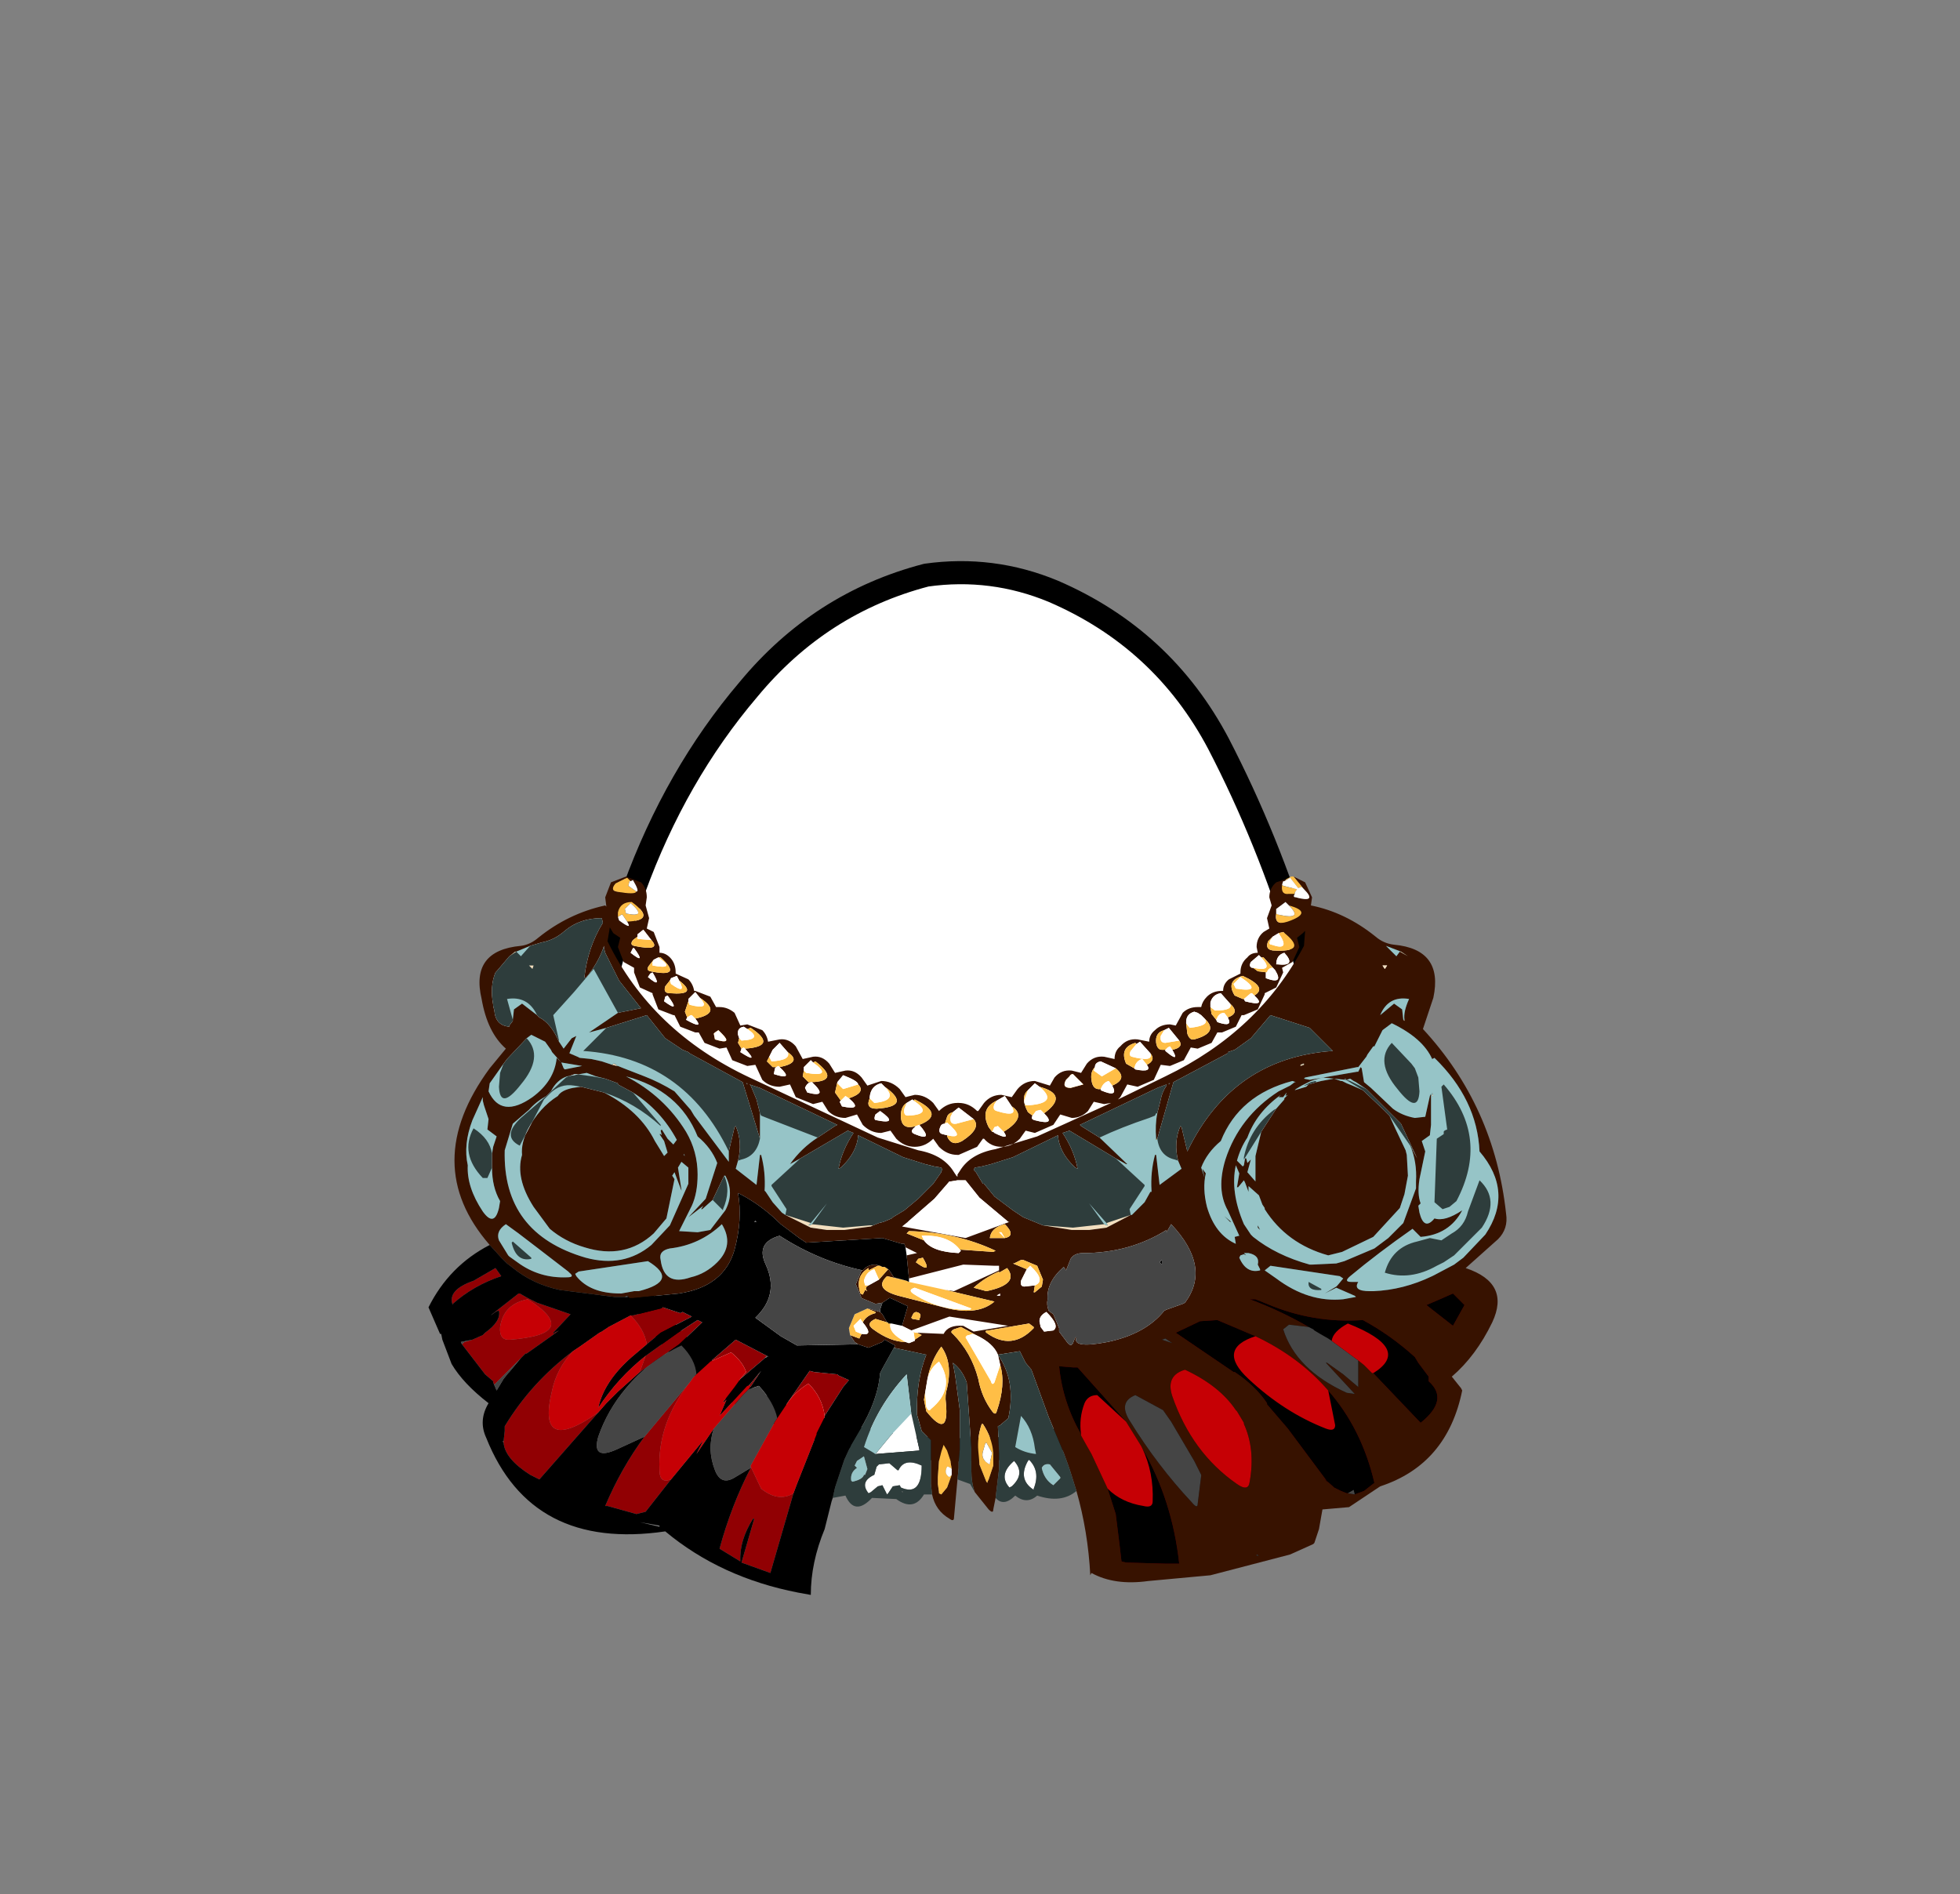 <?xml version="1.0" encoding="UTF-8" standalone="no"?>
<svg xmlns:xlink="http://www.w3.org/1999/xlink" height="82.0px" width="84.85px" xmlns="http://www.w3.org/2000/svg">
  <rect width="100%" height="100%" fill="#808080" stroke="none"/>
  <g transform="matrix(1.0, 0.0, 0.0, 1.0, 37.4, 42.25)">
    <use height="38.0" transform="matrix(1.0, 0.0, 0.0, 1.0, -11.95, -17.45)" width="32.05" xlink:href="#sprite0"/>
    <use height="38.95" transform="matrix(1.0, 0.0, 0.0, 1.0, -12.45, -17.95)" width="33.05" xlink:href="#sprite1"/>
    <use height="31.1" transform="matrix(1.0, 0.0, 0.0, 1.0, -18.85, -4.3)" width="46.65" xlink:href="#shape2"/>
  </g>
  <defs>
    <g id="sprite0" transform="matrix(1.0, 0.0, 0.0, 1.0, -0.05, 0.0)">
      <use height="38.0" transform="matrix(1.0, 0.0, 0.0, 1.0, 0.05, 0.0)" width="32.05" xlink:href="#shape0"/>
    </g>
    <g id="shape0" transform="matrix(1.0, 0.0, 0.0, 1.0, -0.05, 0.0)">
      <path d="M27.35 7.4 Q29.5 11.55 30.9 16.15 32.35 20.85 32.05 25.65 31.7 30.6 27.85 33.75 24.05 36.95 19.1 37.8 L16.5 38.0 Q12.9 38.0 9.45 36.85 4.8 35.25 2.35 31.35 -0.2 27.4 0.05 23.0 0.25 18.6 2.05 13.7 3.85 8.75 7.0 5.05 10.1 1.3 14.7 0.1 L16.5 0.0 Q18.4 0.05 20.2 0.8 24.95 2.85 27.35 7.4" fill="#ffffff" fill-rule="evenodd" stroke="none"/>
    </g>
    <g id="sprite1" transform="matrix(1.0, 0.0, 0.0, 1.0, 0.45, 0.5)">
      <use height="38.95" transform="matrix(1.0, 0.0, 0.0, 1.0, -0.45, -0.5)" width="33.05" xlink:href="#shape1"/>
    </g>
    <g id="shape1" transform="matrix(1.0, 0.0, 0.0, 1.0, 0.45, 0.5)">
      <path d="M27.35 7.4 Q24.95 2.85 20.2 0.8 17.55 -0.3 14.7 0.1 10.1 1.3 7.0 5.05 3.85 8.75 2.05 13.7 0.25 18.6 0.05 23.0 -0.2 27.4 2.35 31.35 4.8 35.25 9.45 36.85 14.1 38.4 19.1 37.8 24.05 36.95 27.85 33.75 31.7 30.6 32.05 25.65 32.35 20.85 30.9 16.15 29.5 11.55 27.35 7.4 Z" fill="none" stroke="#000000" stroke-linecap="round" stroke-linejoin="round" stroke-width="1.0"/>
    </g>
    <g id="shape2" transform="matrix(1.0, 0.0, 0.0, 1.0, 18.85, 4.3)">
      <path d="M18.6 -4.3 L18.5 -4.3 18.6 -4.3 19.1 -4.05 19.4 -3.4 19.35 -3.05 Q20.85 -2.75 22.15 -1.7 22.5 -1.4 22.95 -1.35 25.1 -1.15 24.65 0.95 L24.2 2.3 Q27.3 5.65 27.8 10.3 27.9 10.95 27.45 11.4 L26.05 12.65 Q28.0 13.3 27.2 15.0 26.5 16.45 25.45 17.35 L25.85 17.85 25.9 17.95 Q25.25 21.15 22.35 22.1 L21.0 23.0 19.85 23.1 19.7 23.95 19.5 24.55 19.45 24.6 18.45 25.05 15.0 25.95 12.3 26.2 Q10.85 26.4 9.85 25.85 L9.8 25.95 Q9.7 24.05 9.2 22.3 L8.95 21.5 8.85 21.2 8.65 20.65 8.0 19.1 7.25 17.05 7.0 16.75 6.75 16.25 6.65 16.15 7.05 15.9 7.6 16.1 8.2 15.85 8.45 15.4 8.2 15.85 7.6 16.1 7.05 15.9 6.65 16.15 6.75 16.25 5.8 16.4 Q6.6 17.55 6.25 19.15 L5.9 19.45 5.8 19.5 5.85 20.7 5.85 21.2 5.85 21.35 5.7 22.6 5.6 23.1 Q5.6 23.3 5.4 23.1 L4.8 22.35 Q4.65 21.95 4.65 21.4 L4.65 21.1 4.65 21.05 4.65 20.45 4.45 17.6 Q4.25 17.05 3.85 16.75 L3.95 17.3 4.15 18.8 4.15 20.5 4.1 21.05 4.1 21.3 4.05 21.8 3.9 23.45 Q3.9 23.65 3.7 23.5 3.1 23.15 2.95 22.45 L2.9 22.0 2.9 21.7 2.9 21.0 2.9 20.6 2.9 20.1 2.5 19.7 2.3 19.0 Q2.25 17.55 2.7 16.4 L1.3 16.1 1.35 16.0 0.9 15.75 0.8 15.85 0.2 16.1 -0.25 15.95 -0.4 15.85 -0.6 15.55 -0.2 15.7 -0.1 15.5 Q0.45 15.6 -0.05 15.0 0.1 14.7 0.5 14.6 L0.5 14.55 0.15 14.4 0.2 14.4 0.7 14.55 0.8 14.65 1.0 15.0 0.5 14.85 Q0.05 15.05 0.4 15.3 1.15 15.85 1.8 15.85 L1.95 15.9 2.2 15.8 2.2 15.75 2.5 15.55 2.3 15.45 3.45 15.5 Q3.65 15.1 4.3 15.15 L4.75 15.4 6.25 15.15 6.8 14.95 7.0 14.65 Q7.2 14.45 7.55 14.4 L7.25 14.5 7.1 14.8 7.6 14.95 7.1 14.8 7.25 14.5 7.55 14.4 Q7.2 14.45 7.0 14.65 L6.8 14.95 6.25 15.15 5.9 13.85 6.25 15.15 3.7 14.75 2.6 15.15 2.05 15.35 1.65 15.15 1.9 14.3 1.15 13.95 1.1 13.95 0.8 14.15 0.5 14.2 -0.1 13.95 -0.35 13.35 -0.1 12.75 -0.05 12.75 Q0.15 12.5 0.5 12.5 L0.7 12.55 0.6 12.55 0.2 12.75 0.2 12.65 Q-0.4 13.0 -0.15 13.75 L-0.05 13.8 0.05 13.6 0.15 13.65 Q0.0 13.5 0.2 13.4 L0.65 13.15 1.05 12.7 1.1 12.75 1.3 13.05 1.85 13.2 1.0 13.0 Q0.4 13.55 1.5 13.85 L3.65 14.4 Q4.95 14.7 5.65 14.1 L3.55 13.6 3.9 13.65 5.85 12.75 5.85 12.8 5.85 12.75 5.85 12.55 5.65 12.55 4.3 12.5 1.95 13.1 1.85 12.1 2.3 12.0 1.8 11.75 1.75 11.6 1.65 11.6 0.8 11.35 0.85 11.3 0.9 11.25 1.0 11.2 1.5 10.9 1.65 10.85 1.5 10.9 1.0 11.2 0.9 11.25 0.85 11.3 0.8 11.35 -2.5 11.55 -2.8 11.35 -3.6 10.75 Q-4.45 9.9 -5.45 9.4 -5.25 10.55 -5.6 11.85 -6.05 13.45 -8.0 13.75 L-10.0 13.95 -10.1 13.95 -10.15 13.95 -10.2 13.9 -10.25 13.85 -10.35 13.9 -10.5 13.9 -10.75 13.9 -10.8 13.9 -13.15 13.6 Q-14.35 13.35 -15.25 12.6 L-15.45 12.45 -15.7 12.2 -16.2 11.65 Q-19.25 8.15 -16.2 4.0 L-15.5 3.15 Q-16.3 2.45 -16.55 1.0 -17.05 -1.1 -14.85 -1.3 -14.45 -1.35 -14.1 -1.65 -12.8 -2.7 -11.2 -3.05 L-11.15 -3.0 -11.2 -3.4 -10.95 -4.05 -10.3 -4.3 -9.65 -4.05 Q-9.4 -3.8 -9.4 -3.4 L-9.45 -3.05 -9.3 -2.5 -9.4 -2.05 -9.1 -1.9 -8.85 -1.25 -8.85 -1.0 Q-8.6 -1.0 -8.4 -0.8 -8.15 -0.55 -8.15 -0.15 L-8.15 -0.1 -7.6 0.15 Q-7.4 0.35 -7.35 0.65 L-7.3 0.65 -6.65 0.9 -6.4 1.35 -6.25 1.35 Q-5.9 1.35 -5.6 1.6 L-5.35 2.15 -5.05 2.1 -4.4 2.35 Q-4.2 2.55 -4.15 2.85 L-3.65 2.75 Q-3.25 2.7 -2.95 3.05 L-2.65 3.6 -2.2 3.5 Q-1.8 3.45 -1.5 3.8 L-1.25 4.2 -0.8 4.1 Q-0.4 4.05 -0.1 4.4 L0.15 4.75 0.75 4.55 Q1.2 4.55 1.55 4.9 L1.8 5.25 2.2 5.15 Q2.65 5.15 3.0 5.5 L3.25 5.85 Q3.6 5.5 4.05 5.5 L4.1 5.5 Q4.55 5.5 4.9 5.85 L4.95 5.85 5.2 5.5 Q5.5 5.15 5.95 5.15 L6.4 5.25 6.65 4.9 Q6.95 4.55 7.4 4.55 L8.05 4.75 8.25 4.4 Q8.55 4.05 9.0 4.1 L9.4 4.2 9.65 3.8 Q9.95 3.45 10.4 3.5 L10.85 3.6 Q10.85 3.25 11.1 3.05 11.4 2.7 11.85 2.75 L12.35 2.85 Q12.35 2.55 12.6 2.35 12.85 2.1 13.25 2.1 L13.5 2.15 13.8 1.6 Q14.05 1.35 14.45 1.35 L14.6 1.35 Q14.65 1.1 14.85 0.9 15.1 0.65 15.5 0.65 L15.55 0.65 Q15.55 0.35 15.8 0.15 L16.3 -0.1 16.3 -0.15 Q16.3 -0.55 16.6 -0.8 16.75 -1.0 17.05 -1.0 L17.0 -1.25 Q17.0 -1.65 17.3 -1.9 L17.55 -2.05 17.45 -2.5 17.65 -3.05 17.55 -3.4 Q17.55 -3.8 17.85 -4.05 L18.3 -4.2 18.2 -4.1 18.15 -4.1 18.1 -3.95 18.1 -3.9 Q18.05 -3.5 18.4 -3.55 L18.65 -3.55 Q18.55 -3.4 18.7 -3.4 19.65 -3.15 19.05 -3.75 L18.6 -4.3 M17.7 -1.7 L17.5 -1.5 Q17.35 -1.15 17.7 -1.1 19.3 -1.0 18.15 -1.9 L17.95 -1.85 17.7 -1.7 M17.2 -0.8 L17.1 -0.9 16.75 -0.6 Q16.65 -0.4 16.8 -0.35 L16.85 -0.35 17.05 -0.2 17.45 -0.15 17.4 -0.15 17.4 0.1 Q18.2 0.4 17.8 -0.25 L17.3 -0.8 17.2 -0.8 M19.35 -3.05 L19.3 -3.0 19.2 -2.85 19.3 -2.5 19.2 -2.1 19.1 -1.95 19.2 -2.1 19.3 -2.5 19.2 -2.85 19.3 -3.0 19.35 -3.05 M11.0 5.35 L13.05 4.35 Q17.1 2.4 19.05 -1.3 L19.1 -1.95 19.0 -1.85 18.75 -1.65 18.85 -1.25 18.55 -0.6 18.1 -0.35 18.15 -0.15 17.85 0.5 17.35 0.75 17.35 0.8 17.05 1.45 16.45 1.7 16.35 1.7 16.1 2.2 15.5 2.45 15.3 2.45 15.05 2.9 14.45 3.15 14.15 3.1 13.85 3.65 13.25 3.9 12.85 3.85 12.55 4.5 11.85 4.8 11.4 4.7 11.1 5.25 11.0 5.35 10.7 5.5 11.0 5.35 M-11.0 -2.1 L-11.1 -1.5 Q-9.2 2.4 -4.95 4.4 L0.6 7.0 2.35 7.55 Q3.45 7.75 3.9 8.5 L4.0 8.65 4.05 8.7 4.05 8.6 4.15 8.45 Q4.6 7.7 5.7 7.5 L7.5 6.95 10.7 5.5 10.4 5.55 9.95 5.45 9.7 5.85 Q9.4 6.15 9.0 6.15 L8.5 6.0 8.2 6.45 7.4 6.8 7.0 6.7 6.75 7.05 Q6.4 7.4 5.95 7.4 5.5 7.4 5.2 7.05 L5.15 7.05 4.9 7.4 4.1 7.75 4.05 7.75 Q3.6 7.75 3.25 7.4 L3.0 7.05 Q2.65 7.4 2.2 7.4 1.75 7.4 1.4 7.05 L1.15 6.7 0.75 6.8 Q0.3 6.8 -0.05 6.45 L-0.3 6.0 -0.8 6.15 Q-1.25 6.15 -1.55 5.85 L-1.8 5.45 -2.2 5.55 -2.95 5.25 -3.2 4.7 -3.65 4.8 Q-4.1 4.8 -4.4 4.5 L-4.7 3.85 -5.05 3.9 -5.7 3.65 -5.95 3.1 -6.25 3.15 -6.9 2.9 -7.15 2.45 -7.3 2.45 -7.95 2.2 -8.2 1.7 -8.25 1.7 -8.9 1.45 -9.15 0.8 -9.15 0.75 -9.7 0.5 -9.95 -0.15 -9.95 -0.35 -10.4 -0.6 -10.65 -1.25 -10.55 -1.65 -10.85 -1.85 -11.0 -2.1 -11.1 -2.5 -11.05 -2.85 -11.15 -3.0 -11.05 -2.85 -11.1 -2.5 -11.0 -2.1 M18.4 -3.05 L18.25 -3.2 17.85 -2.9 17.85 -2.7 Q17.75 -2.15 18.35 -2.35 19.5 -2.75 18.4 -3.05 M18.2 -1.0 Q17.85 -0.9 17.85 -0.5 L17.9 -0.5 Q18.75 -0.4 18.2 -1.0 M6.3 10.65 L6.3 10.7 6.35 10.65 6.8 10.95 6.95 11.05 7.0 11.05 7.0 11.1 7.05 11.15 7.85 11.55 8.4 11.7 10.55 11.5 10.85 11.3 11.7 10.7 Q12.75 9.6 14.2 9.0 L14.3 8.85 14.35 8.95 14.4 8.95 14.4 9.15 14.55 9.55 14.65 10.15 15.1 11.3 15.05 11.3 15.1 11.35 15.25 11.6 15.2 11.55 16.3 12.85 16.75 13.2 16.85 13.1 17.0 13.25 17.35 13.45 Q18.9 13.75 20.2 14.4 L20.2 14.35 21.45 14.35 22.3 14.2 25.0 13.3 25.05 13.25 26.05 12.65 25.05 13.25 25.0 13.3 22.3 14.2 21.45 14.35 20.2 14.35 20.2 14.4 Q18.9 13.75 17.35 13.45 L17.0 13.25 16.85 13.1 16.75 13.2 16.3 12.85 15.2 11.55 15.25 11.6 15.1 11.35 15.05 11.3 15.1 11.3 14.65 10.15 14.55 9.55 14.4 9.15 14.4 8.95 14.35 8.95 14.3 8.85 14.2 9.0 Q12.75 9.6 11.7 10.7 L10.85 11.3 10.55 11.5 8.4 11.7 7.85 11.55 7.05 11.15 7.0 11.1 7.0 11.05 6.95 11.05 6.8 10.95 6.35 10.65 6.3 10.7 6.3 10.65 6.25 10.65 5.0 9.6 4.4 8.85 4.3 8.85 4.05 8.85 3.75 8.9 3.7 8.9 3.05 9.65 1.9 10.65 1.65 10.85 4.4 11.35 6.3 10.65 M7.05 11.15 L7.1 11.15 6.1 11.65 6.0 11.7 5.95 11.85 5.85 12.55 5.95 11.85 6.0 11.7 6.1 11.65 7.1 11.15 7.05 11.15 M16.45 1.0 L16.5 1.1 Q17.45 1.35 16.9 0.85 17.5 0.5 16.4 0.0 15.65 0.2 16.05 0.85 L16.4 1.0 16.45 1.0 M15.85 1.2 L15.45 0.75 Q15.1 0.8 15.0 1.15 L15.0 1.35 15.05 1.65 15.25 1.9 15.3 2.0 Q16.0 2.25 15.75 1.8 16.3 1.6 15.85 1.2 M13.65 2.8 L13.2 2.25 13.0 2.35 Q12.6 2.45 12.65 2.9 12.7 3.2 12.9 3.2 L13.05 3.2 13.05 3.25 Q13.7 3.8 13.35 3.2 13.85 3.1 13.65 2.8 M14.75 1.85 L14.6 1.7 14.45 1.6 14.3 1.55 Q13.95 1.65 13.95 2.0 L13.95 2.05 14.0 2.5 Q14.1 2.8 14.3 2.75 15.4 2.45 14.75 1.85 M11.8 2.95 L11.75 2.9 Q11.05 3.1 11.35 3.8 L11.7 4.0 11.75 4.05 Q12.5 4.2 12.25 3.85 12.65 3.65 12.4 3.35 L11.95 2.85 11.8 2.95 M10.9 4.0 L10.25 3.7 Q10.0 3.75 10.0 3.95 9.8 4.15 9.85 4.5 9.9 4.95 10.25 4.9 L10.25 4.95 Q11.05 5.3 10.75 4.75 11.45 4.45 10.9 4.0 M8.45 15.4 L8.75 15.8 Q8.95 16.1 9.05 15.9 L9.15 15.65 9.2 15.65 Q9.0 16.15 10.55 15.85 12.2 15.5 13.0 14.5 L13.1 14.45 13.8 14.2 13.9 14.15 Q15.05 12.6 13.3 10.75 L13.1 11.1 13.1 11.0 Q11.5 12.0 9.5 12.0 9.1 12.0 8.95 12.25 L8.75 12.75 8.65 12.6 Q7.9 13.25 7.95 14.0 7.9 14.25 8.0 14.5 L8.2 14.65 8.45 15.25 8.45 15.4 8.4 15.5 8.35 15.5 8.2 15.35 8.35 15.5 8.4 15.5 8.45 15.4 M7.6 14.95 L7.65 15.2 7.8 15.4 8.2 15.35 Q8.5 15.15 7.9 14.55 7.6 14.7 7.6 14.95 M6.4 5.65 L6.1 5.2 5.75 5.4 Q5.0 5.75 5.4 6.55 L5.55 6.75 5.6 6.75 5.65 6.8 Q6.35 7.15 6.05 6.75 7.1 6.1 6.4 5.65 M7.8 5.95 Q8.9 5.15 7.6 4.8 L7.4 4.65 7.1 4.95 Q6.75 5.25 7.1 5.9 L7.3 6.05 Q7.2 6.2 7.4 6.25 8.35 6.5 7.8 5.95 M0.7 5.85 L0.5 6.0 Q0.4 6.25 0.55 6.25 1.55 6.45 0.7 5.85 M0.25 5.3 Q0.05 5.75 0.55 5.75 2.1 5.65 0.9 4.8 L0.75 4.65 Q0.3 4.75 0.25 5.25 L0.25 5.3 M1.85 5.5 Q1.6 5.65 1.6 6.05 1.6 6.7 2.25 6.5 L2.2 6.55 Q1.95 6.75 2.2 6.85 3.05 7.2 2.4 6.45 3.55 6.0 2.2 5.35 L2.15 5.4 2.1 5.35 1.85 5.5 M4.75 6.2 L4.1 5.7 3.85 5.9 Q3.65 5.95 3.6 6.1 L3.5 6.4 Q3.35 6.4 3.3 6.55 3.2 6.8 3.4 6.85 L3.6 6.9 3.6 6.95 Q3.8 7.4 4.25 7.15 5.1 6.6 4.75 6.2 M4.15 11.85 L5.6 11.95 5.7 11.9 Q4.0 11.1 1.95 11.05 L1.85 11.15 2.6 11.45 Q2.95 11.95 4.1 12.0 L4.2 11.9 4.15 11.85 M2.55 12.2 L2.35 12.25 2.25 12.4 Q3.0 12.95 2.55 12.2 M6.1 11.35 Q6.6 11.25 6.1 10.75 5.5 10.9 5.45 11.35 L6.1 11.35 M7.7 13.45 L7.75 13.15 7.5 12.55 6.9 12.3 6.85 12.3 6.8 12.3 6.5 12.45 6.45 12.45 7.05 12.7 6.8 13.2 Q6.75 13.45 6.95 13.45 L7.4 13.4 7.35 13.7 7.4 13.7 7.7 13.45 7.5 13.75 6.9 14.0 6.3 13.75 6.2 13.6 5.9 13.75 6.2 13.6 6.3 13.75 6.9 14.0 7.5 13.75 7.7 13.45 M5.9 13.85 L5.9 13.75 5.8 13.8 5.75 13.85 5.9 13.85 M8.0 14.5 L7.6 14.4 7.55 14.4 7.6 14.4 8.0 14.5 M6.2 12.65 L6.25 12.6 6.3 12.55 Q6.5 12.35 6.8 12.3 6.5 12.35 6.3 12.55 L6.25 12.6 6.2 12.65 5.85 12.85 5.85 12.8 Q5.25 13.05 4.75 13.5 L5.3 13.65 Q6.75 13.35 6.2 12.65 M5.4 15.35 Q5.2 15.35 5.3 15.45 6.4 16.25 7.35 15.25 L7.35 15.2 7.15 15.05 5.4 15.35 M5.9 16.85 L5.8 16.4 Q5.6 15.9 4.85 15.55 L4.2 15.2 3.9 15.3 Q3.7 15.4 3.85 15.5 4.65 16.3 4.95 17.45 5.1 18.25 5.55 18.85 5.7 19.05 5.75 18.85 6.15 17.7 5.9 16.85 M2.25 14.55 L2.15 14.6 2.05 14.8 2.1 14.85 2.4 14.9 2.4 14.85 Q2.55 14.6 2.25 14.55 M2.75 17.45 L2.65 18.05 2.6 18.35 2.7 18.85 Q3.7 20.1 3.55 18.5 3.5 18.15 3.6 17.85 3.85 16.75 3.35 16.05 2.9 16.65 2.75 17.45 M3.8 21.35 L3.75 21.05 3.75 21.0 3.6 20.55 3.45 20.3 3.35 20.6 3.25 21.0 3.2 21.7 3.2 22.0 3.25 22.35 3.25 22.4 3.35 22.45 3.6 22.15 3.8 21.6 3.8 21.35 M5.0 21.15 L5.3 21.9 5.35 21.95 5.35 21.9 5.4 21.8 5.6 21.2 5.6 20.65 Q5.55 20.0 5.15 19.4 L5.1 19.4 Q4.9 20.0 4.95 20.55 L5.0 21.1 5.0 21.15 M-10.1 -4.1 L-10.25 -4.25 -10.75 -4.0 Q-11.0 -3.7 -10.7 -3.65 -9.9 -3.5 -9.85 -3.65 -9.7 -3.65 -10.0 -4.15 L-10.1 -4.1 M-10.25 -2.35 Q-8.95 -2.4 -10.05 -3.2 -10.55 -3.2 -10.65 -2.75 L-10.65 -2.55 -10.6 -2.4 Q-10.0 -1.95 -10.25 -2.35 M-9.8 -1.7 L-10.0 -1.55 Q-10.15 -1.35 -9.95 -1.3 -8.75 -1.05 -9.2 -1.55 L-9.55 -2.0 -9.8 -1.8 -9.8 -1.7 M-9.15 -0.15 L-9.25 -0.1 -9.35 0.05 Q-8.7 0.6 -9.15 -0.15 M-10.0 -1.2 L-10.1 -1.0 Q-9.4 -0.45 -9.95 -1.2 L-10.0 -1.2 M-9.1 -0.7 L-9.3 -0.45 Q-9.45 -0.25 -9.25 -0.2 -7.8 0.1 -8.8 -0.8 L-8.9 -0.8 -9.1 -0.7 M-5.15 3.15 Q-3.7 3.05 -4.9 2.25 L-5.05 2.3 -5.2 2.2 Q-5.5 2.25 -5.45 2.55 L-5.4 2.7 -5.45 2.9 -5.3 3.15 -5.35 3.3 Q-4.5 3.85 -5.15 3.15 M-3.65 3.95 Q-2.65 3.75 -3.3 3.3 L-3.65 2.9 -3.95 3.2 -4.05 3.4 -4.1 3.5 -4.2 3.7 -3.95 3.95 -3.8 3.95 -3.85 4.0 -3.9 4.25 Q-3.0 4.55 -3.65 3.95 M-2.6 4.1 L-2.65 4.35 -2.4 4.6 -2.25 4.6 Q-1.0 4.55 -2.1 3.7 L-2.2 3.75 -2.3 3.65 -2.6 3.95 -2.6 4.1 M-2.25 4.6 Q-2.45 4.6 -2.55 4.85 L-2.45 5.05 Q-1.5 5.3 -2.25 4.6 M-0.25 4.7 Q-0.25 4.55 -0.9 4.3 L-1.15 4.6 -1.25 5.05 -1.0 5.4 -1.05 5.45 -0.95 5.65 Q0.0 5.85 -0.65 5.3 0.1 5.05 -0.25 4.7 M-7.1 0.95 L-7.3 0.7 -7.6 1.0 -7.6 1.1 -7.75 1.55 -7.65 1.8 -7.7 1.9 Q-6.9 2.35 -7.3 1.85 -6.1 1.6 -7.1 0.95 M-8.0 0.2 L-8.1 0.0 -8.35 0.1 -8.4 0.2 -8.6 0.45 Q-8.7 0.75 -8.4 0.75 -7.15 0.85 -8.0 0.2 M-8.5 0.85 L-8.6 0.9 -8.65 1.1 Q-7.9 1.65 -8.5 0.85" fill="#371200" fill-rule="evenodd" stroke="none"/>
      <path d="M18.5 -4.3 L18.6 -4.3 19.05 -3.75 18.95 -3.85 18.8 -3.8 18.45 -4.25 18.2 -4.1 18.3 -4.2 18.5 -4.3 M18.1 -3.95 L18.15 -3.9 18.75 -3.75 18.65 -3.6 18.65 -3.55 18.4 -3.55 Q18.05 -3.5 18.1 -3.9 L18.1 -3.95 M17.7 -1.7 L17.6 -1.55 Q17.5 -1.35 17.65 -1.35 18.5 -1.05 17.95 -1.85 L18.15 -1.9 Q19.3 -1.0 17.7 -1.1 17.35 -1.15 17.5 -1.5 L17.7 -1.7 M17.2 -0.8 L17.3 -0.8 17.8 -0.25 17.7 -0.35 Q17.5 -0.35 17.45 -0.15 L17.05 -0.2 16.85 -0.35 Q17.8 -0.15 17.2 -0.8 M18.4 -3.05 Q19.5 -2.75 18.35 -2.35 17.75 -2.15 17.85 -2.7 L17.95 -2.65 Q19.05 -2.4 18.4 -3.05 M16.9 0.85 L16.8 0.75 16.75 0.75 16.45 1.0 16.4 1.0 16.05 0.85 Q15.65 0.2 16.4 0.0 17.5 0.5 16.9 0.85 M16.0 0.35 L16.1 0.55 Q17.35 0.75 16.3 0.05 L16.0 0.35 M15.0 1.35 L15.2 1.5 Q16.0 1.5 15.85 1.2 16.3 1.6 15.75 1.8 L15.6 1.6 Q15.4 1.6 15.3 1.8 L15.25 1.9 15.05 1.65 15.0 1.35 M13.0 2.35 L12.85 2.6 Q12.8 2.9 13.05 2.9 L13.65 2.8 Q13.85 3.1 13.35 3.2 L13.25 3.05 13.15 3.1 13.05 3.2 12.9 3.2 Q12.7 3.2 12.65 2.9 12.6 2.45 13.0 2.35 M14.75 1.85 Q15.4 2.45 14.3 2.75 14.1 2.8 14.0 2.5 L13.95 2.05 14.1 2.25 Q15.0 2.15 14.75 1.85 M11.7 4.0 L11.35 3.8 Q11.05 3.1 11.75 2.9 L11.8 2.95 11.55 3.25 Q11.45 3.45 11.6 3.5 12.55 3.75 12.4 3.35 12.65 3.65 12.25 3.85 L12.05 3.6 Q11.85 3.65 11.75 3.85 L11.7 4.0 M10.0 3.95 L9.95 4.1 10.3 4.35 10.9 4.0 Q11.45 4.45 10.75 4.75 L10.6 4.55 Q10.4 4.6 10.3 4.8 L10.25 4.9 Q9.9 4.95 9.85 4.5 9.8 4.15 10.0 3.95 M2.3 15.45 L2.5 15.55 2.2 15.75 2.15 15.4 2.2 15.45 2.3 15.45 M1.8 15.85 Q1.15 15.85 0.4 15.3 0.05 15.05 0.5 14.85 L1.0 15.0 1.05 15.0 1.05 15.05 1.15 15.05 Q1.05 15.45 1.8 15.85 M0.15 14.4 L0.5 14.55 0.5 14.6 Q0.1 14.7 -0.05 15.0 L-0.15 14.85 -0.45 15.15 -0.35 15.4 -0.1 15.5 -0.2 15.7 -0.6 15.55 -0.65 15.25 -0.4 14.65 0.15 14.4 M6.4 5.65 Q7.1 6.1 6.05 6.75 L5.8 6.5 5.65 6.55 5.55 6.75 5.4 6.55 Q5.0 5.75 5.75 5.4 L5.65 5.55 Q5.55 5.8 5.75 5.85 6.7 6.15 6.4 5.65 M7.8 5.95 L7.65 5.8 7.45 5.85 7.3 6.05 7.1 5.9 Q6.75 5.25 7.1 4.95 L6.95 5.35 Q6.9 5.65 7.15 5.6 8.45 5.5 7.6 4.8 8.9 5.15 7.8 5.95 M9.5 4.7 L9.05 4.25 Q8.95 4.25 8.9 4.35 L8.75 4.5 Q8.55 4.85 8.95 4.85 L9.5 4.7 Q9.8 5.05 9.35 5.35 9.55 5.65 8.95 5.55 L8.85 5.5 8.85 5.35 9.15 5.1 9.35 5.35 9.15 5.1 8.85 5.35 8.85 5.5 8.95 5.55 Q9.55 5.65 9.35 5.35 9.8 5.05 9.5 4.7 M8.9 4.35 Q8.2 4.55 8.65 5.3 L8.95 5.55 8.65 5.3 Q8.2 4.55 8.9 4.35 M0.25 5.3 L0.45 5.5 Q1.5 5.4 0.9 4.8 2.1 5.65 0.55 5.75 0.05 5.75 0.25 5.3 M1.85 5.5 L1.75 5.75 Q1.7 6.05 1.9 6.05 3.05 6.0 2.15 5.4 L2.2 5.35 Q3.55 6.0 2.4 6.45 L2.25 6.5 Q1.6 6.7 1.6 6.05 1.6 5.65 1.85 5.5 M3.85 5.9 L3.75 6.1 Q3.7 6.45 4.0 6.4 L4.75 6.2 Q5.1 6.6 4.25 7.15 3.8 7.4 3.6 6.95 L3.6 6.9 Q4.45 7.1 3.6 6.35 L3.5 6.4 3.6 6.1 Q3.65 5.95 3.85 5.9 M2.6 11.45 L1.85 11.15 1.95 11.05 Q4.0 11.1 5.7 11.9 L5.6 11.95 4.15 11.85 Q3.65 11.2 2.5 11.25 L2.6 11.45 M2.55 12.2 Q3.0 12.95 2.25 12.4 L2.35 12.25 2.55 12.2 M6.1 11.35 L5.95 11.1 5.85 11.1 6.1 11.35 5.45 11.35 Q5.5 10.9 6.1 10.75 6.6 11.25 6.1 11.35 M6.8 12.3 L6.85 12.3 6.9 12.3 7.5 12.55 7.75 13.15 7.7 13.45 7.4 13.7 7.35 13.7 7.4 13.4 Q7.9 13.2 7.2 12.55 L7.05 12.7 6.45 12.45 6.5 12.45 6.8 12.3 M6.2 12.65 Q6.75 13.35 5.3 13.65 L4.75 13.5 Q5.25 13.05 5.85 12.8 L5.85 12.85 6.2 12.65 M3.55 13.6 L5.65 14.1 Q4.95 14.7 3.65 14.4 L1.5 13.85 Q0.4 13.55 1.0 13.0 L1.85 13.2 1.95 13.25 3.55 13.6 M1.05 12.7 L0.65 13.15 0.45 12.7 Q0.1 12.8 0.0 13.2 L0.05 13.4 0.2 13.4 Q0.0 13.5 0.15 13.65 L0.05 13.6 -0.05 13.8 -0.15 13.75 Q-0.4 13.0 0.2 12.65 L0.2 12.75 0.6 12.55 0.7 12.55 0.8 12.6 0.9 12.6 1.05 12.7 M5.4 15.35 L7.15 15.05 7.35 15.2 7.35 15.25 Q6.4 16.25 5.3 15.45 5.2 15.35 5.4 15.35 M4.85 15.55 L4.7 15.5 4.55 15.55 Q4.45 15.55 4.4 15.65 L5.5 17.55 Q5.55 17.75 5.65 17.6 L5.9 16.85 Q6.15 17.7 5.75 18.85 5.7 19.05 5.55 18.85 5.1 18.25 4.95 17.45 4.65 16.3 3.85 15.5 3.7 15.4 3.9 15.3 L4.2 15.2 4.85 15.55 M4.6 14.45 L4.65 14.4 2.2 13.5 Q1.85 13.6 2.2 13.8 3.3 14.5 4.6 14.45 M2.25 14.55 Q2.55 14.6 2.4 14.85 L2.4 14.9 2.1 14.85 2.05 14.8 2.15 14.6 2.25 14.55 M2.75 17.45 Q2.9 16.65 3.35 16.05 3.85 16.75 3.6 17.85 3.5 18.15 3.55 18.5 3.7 20.1 2.7 18.85 L2.6 18.35 2.65 18.05 2.7 18.65 Q2.8 18.9 2.9 18.75 4.0 17.85 3.25 16.7 2.85 17.0 2.75 17.45 M3.8 21.35 L3.75 21.3 3.65 21.25 3.6 21.25 Q3.45 21.55 3.7 21.7 L3.75 21.65 3.8 21.6 3.6 22.15 3.35 22.45 3.25 22.4 3.25 22.35 3.2 22.0 3.2 21.7 3.25 21.0 3.35 20.6 3.45 20.3 3.6 20.55 3.75 21.0 3.75 21.05 3.8 21.35 M5.0 21.15 L5.0 21.1 4.95 20.55 Q4.9 20.0 5.1 19.4 L5.15 19.4 Q5.55 20.0 5.6 20.65 L5.6 21.2 5.4 21.8 5.35 21.9 5.35 21.95 5.3 21.9 5.0 21.15 M5.55 20.65 L5.3 20.2 5.25 20.25 5.15 20.6 Q5.05 20.95 5.45 21.15 L5.45 21.1 5.55 20.65 M-9.85 -3.65 Q-9.9 -3.5 -10.7 -3.65 -11.0 -3.7 -10.75 -4.0 L-10.25 -4.25 -10.1 -4.1 -10.15 -4.1 -10.2 -3.9 -9.85 -3.65 M-10.35 -2.9 L-10.3 -2.7 Q-9.35 -2.5 -10.1 -3.15 L-10.35 -2.9 M-10.65 -2.55 L-10.65 -2.75 Q-10.55 -3.2 -10.05 -3.2 -8.95 -2.4 -10.25 -2.35 L-10.45 -2.65 -10.5 -2.65 -10.65 -2.55 M-9.2 -1.55 Q-8.75 -1.05 -9.95 -1.3 -10.15 -1.35 -10.0 -1.55 L-9.8 -1.7 -9.8 -1.6 -9.2 -1.55 M-8.9 -0.8 L-8.8 -0.8 Q-7.8 0.1 -9.25 -0.2 -9.45 -0.25 -9.3 -0.45 L-9.1 -0.7 -9.15 -0.6 -9.15 -0.45 Q-8.1 -0.25 -8.9 -0.8 M-5.05 2.3 L-4.9 2.25 Q-3.7 3.05 -5.15 3.15 L-5.2 3.1 -5.3 3.15 -5.45 2.9 -5.4 2.7 -5.3 2.8 Q-4.35 2.75 -5.05 2.3 M-3.3 3.3 Q-2.65 3.75 -3.65 3.95 L-3.7 3.9 -3.8 3.95 -3.95 3.95 -4.2 3.7 -4.1 3.5 -4.0 3.7 Q-3.15 3.65 -3.3 3.3 M-2.25 4.6 L-2.4 4.6 -2.65 4.35 -2.6 4.1 -2.5 4.2 Q-1.3 4.4 -2.2 3.75 L-2.1 3.7 Q-1.0 4.55 -2.25 4.6 M-0.25 4.7 Q0.1 5.05 -0.65 5.3 L-0.8 5.2 -1.0 5.4 -1.25 5.05 -1.15 4.6 -1.15 4.65 -0.9 4.9 -0.25 4.7 M-7.6 1.1 L-7.55 1.25 Q-6.6 1.5 -7.1 0.95 -6.1 1.6 -7.3 1.85 L-7.45 1.7 -7.5 1.7 -7.65 1.8 -7.75 1.55 -7.6 1.1 M-6.5 2.5 L-6.65 2.2 -6.45 1.75 -6.45 1.7 -6.15 1.5 -6.0 1.6 Q-5.35 2.15 -6.4 1.95 -6.6 1.95 -6.45 1.75 -6.6 1.95 -6.4 1.95 -5.35 2.15 -6.0 1.6 L-6.15 1.5 -6.45 1.7 -6.45 1.75 -6.65 2.2 -6.5 2.5 -6.45 2.75 Q-5.65 3.0 -6.15 2.5 L-6.3 2.35 -6.45 2.45 -6.5 2.5 M-6.0 1.6 Q-5.0 2.25 -6.15 2.5 -5.0 2.25 -6.0 1.6 M-8.0 0.2 Q-7.15 0.85 -8.4 0.75 -8.7 0.75 -8.6 0.45 L-8.4 0.2 -8.35 0.35 Q-7.65 0.85 -8.0 0.2" fill="#ffbe46" fill-rule="evenodd" stroke="none"/>
      <path d="M18.2 -4.1 L18.45 -4.25 18.8 -3.8 18.95 -3.85 19.05 -3.75 Q19.65 -3.15 18.7 -3.4 18.55 -3.4 18.65 -3.55 L18.65 -3.6 18.75 -3.75 18.15 -3.9 18.1 -3.95 18.15 -4.1 18.2 -4.1 M17.95 -1.85 Q18.5 -1.05 17.65 -1.35 17.5 -1.35 17.6 -1.55 L17.7 -1.7 17.95 -1.85 M16.85 -0.35 L16.8 -0.35 Q16.65 -0.4 16.75 -0.6 L17.1 -0.9 17.2 -0.8 Q17.8 -0.15 16.85 -0.35 M17.8 -0.25 Q18.2 0.4 17.4 0.1 L17.4 -0.15 17.45 -0.15 Q17.5 -0.35 17.7 -0.35 L17.8 -0.25 M14.0 7.6 L13.75 6.55 13.7 6.5 Q13.4 7.2 13.6 8.0 L13.45 7.95 Q12.8 7.8 12.7 7.05 L13.4 4.6 15.75 3.35 15.75 3.3 16.05 3.2 16.75 2.7 17.6 1.7 19.3 2.25 20.3 3.25 Q15.95 3.55 14.0 7.6 M7.75 10.8 L6.9 10.45 6.45 10.15 5.65 9.55 5.2 9.0 5.15 9.0 4.85 8.5 4.8 8.45 4.75 8.4 4.8 8.3 5.1 8.25 5.5 8.15 6.45 7.85 8.4 6.9 Q8.45 7.65 9.15 8.3 L9.25 8.35 Q9.1 7.55 8.6 6.8 L8.9 6.7 10.9 7.9 12.15 9.05 12.15 9.1 11.5 10.1 11.55 10.35 10.5 10.7 9.75 9.85 10.4 10.75 9.05 10.9 7.75 10.8 M10.2 7.0 L9.4 6.5 9.35 6.45 12.7 4.85 13.1 4.7 13.1 4.75 Q12.9 5.05 12.85 5.35 L12.7 5.95 12.65 5.95 12.6 6.05 12.35 6.15 Q11.15 6.55 10.2 7.0 M17.85 -2.7 L17.85 -2.9 18.25 -3.2 18.4 -3.05 Q19.05 -2.4 17.95 -2.65 L17.85 -2.7 M18.2 -1.0 Q18.75 -0.4 17.9 -0.5 L17.85 -0.5 Q17.85 -0.9 18.2 -1.0 M22.65 -0.45 L22.45 -0.45 22.55 -0.3 22.65 -0.45 M20.85 4.5 L20.8 4.45 20.85 4.45 20.9 4.5 21.05 4.55 21.75 4.9 23.25 6.4 23.95 7.9 23.65 7.35 22.75 6.05 22.55 5.85 22.5 5.8 21.6 4.95 20.95 4.55 20.85 4.5 M19.6 4.6 L19.25 4.7 19.1 4.75 19.05 4.75 19.35 4.6 19.55 4.55 19.6 4.6 M23.7 3.8 L23.85 4.0 24.0 4.4 24.05 5.0 Q24.0 6.05 23.1 4.9 22.1 3.7 22.85 2.9 L23.7 3.8 M25.1 4.7 Q27.1 7.0 25.65 9.75 L25.35 10.0 25.05 10.1 24.7 9.8 24.8 7.05 25.1 6.85 25.1 6.75 Q25.1 6.7 25.25 6.65 L25.0 4.8 25.1 4.7 M25.0 11.45 L25.45 11.15 Q26.0 10.85 26.15 10.2 L26.65 8.85 Q27.55 9.7 26.75 10.9 L25.55 12.1 25.1 12.4 24.8 12.55 Q23.65 13.2 22.55 12.85 22.85 11.75 23.95 11.5 L24.5 11.35 25.0 11.45 M16.45 1.0 L16.75 0.75 16.8 0.75 16.9 0.85 Q17.45 1.35 16.5 1.1 L16.45 1.0 M16.0 0.35 L16.3 0.05 Q17.35 0.75 16.1 0.55 L16.0 0.35 M15.85 1.2 Q16.0 1.5 15.2 1.5 L15.0 1.35 15.0 1.15 Q15.1 0.8 15.45 0.75 L15.85 1.2 M15.25 1.9 L15.3 1.8 Q15.4 1.6 15.6 1.6 L15.75 1.8 Q16.0 2.25 15.3 2.0 L15.25 1.9 M18.9 3.85 L19.0 3.8 19.05 3.8 18.9 3.85 M17.2 6.75 L16.45 7.95 16.45 7.85 Q16.7 6.6 17.75 5.8 L17.85 5.75 17.2 6.75 M13.0 2.35 L13.2 2.25 13.65 2.8 13.05 2.9 Q12.8 2.9 12.85 2.6 L13.0 2.35 M13.35 3.2 Q13.7 3.8 13.05 3.25 L13.05 3.2 13.15 3.1 13.25 3.05 13.35 3.2 M14.6 1.7 L14.75 1.85 Q15.0 2.15 14.1 2.25 L13.95 2.05 13.95 2.0 Q13.95 1.65 14.3 1.55 L14.45 1.6 14.6 1.7 M11.8 2.95 L11.95 2.85 12.4 3.35 Q12.55 3.75 11.6 3.5 11.45 3.45 11.55 3.25 L11.8 2.95 M12.25 3.85 Q12.5 4.2 11.75 4.05 L11.7 4.0 11.75 3.85 Q11.85 3.65 12.05 3.6 L12.25 3.85 M10.0 3.95 Q10.0 3.75 10.25 3.7 L10.9 4.0 10.3 4.35 9.95 4.1 10.0 3.95 M10.75 4.75 Q11.05 5.3 10.25 4.95 L10.25 4.9 10.3 4.8 Q10.4 4.6 10.6 4.55 L10.75 4.75 M13.2 4.65 L13.25 4.65 13.2 4.7 13.2 4.65 M8.2 15.35 L7.8 15.4 7.65 15.2 7.6 14.95 Q7.6 14.7 7.9 14.55 8.5 15.15 8.2 15.35 M2.2 15.75 L2.2 15.8 1.95 15.9 1.8 15.85 Q1.05 15.45 1.15 15.05 L1.2 15.05 1.65 15.15 2.05 15.35 2.15 15.4 2.2 15.75 M-0.05 15.0 Q0.45 15.6 -0.1 15.5 L-0.35 15.4 -0.45 15.15 -0.15 14.85 -0.05 15.0 M5.75 5.4 L6.1 5.2 6.4 5.65 Q6.7 6.15 5.75 5.85 5.55 5.8 5.65 5.55 L5.75 5.4 M6.05 6.75 Q6.35 7.15 5.65 6.8 L5.6 6.75 5.55 6.75 5.65 6.55 5.8 6.5 6.05 6.75 M7.3 6.05 L7.45 5.85 7.65 5.8 7.8 5.95 Q8.35 6.5 7.4 6.25 7.2 6.2 7.3 6.05 M7.6 4.8 Q8.45 5.5 7.15 5.6 6.9 5.65 6.95 5.35 L7.1 4.95 7.4 4.65 7.6 4.8 M8.9 4.35 Q8.95 4.25 9.05 4.25 L9.5 4.7 8.95 4.85 Q8.55 4.85 8.75 4.5 L8.9 4.35 M0.7 5.85 Q1.55 6.45 0.55 6.25 0.4 6.25 0.5 6.0 L0.7 5.85 M0.9 4.8 Q1.5 5.4 0.45 5.5 L0.25 5.3 0.25 5.25 Q0.3 4.75 0.75 4.65 L0.9 4.8 M2.15 5.4 Q3.05 6.0 1.9 6.05 1.7 6.05 1.75 5.75 L1.85 5.5 2.1 5.35 2.15 5.4 M2.25 6.5 L2.4 6.45 Q3.05 7.2 2.2 6.85 1.95 6.75 2.2 6.55 L2.25 6.5 M4.75 6.2 L4.0 6.4 Q3.7 6.45 3.75 6.1 L3.85 5.9 4.1 5.7 4.75 6.2 M3.5 6.4 L3.6 6.35 Q4.45 7.1 3.6 6.9 L3.4 6.85 Q3.2 6.8 3.3 6.55 3.35 6.4 3.5 6.4 M-2.75 7.9 L-0.7 6.7 -0.45 6.8 Q-0.95 7.55 -1.1 8.35 L-1.0 8.3 Q-0.3 7.65 -0.25 6.9 L1.7 7.85 2.65 8.15 3.05 8.25 3.35 8.3 3.4 8.4 3.35 8.45 3.35 8.5 3.0 9.0 2.35 9.65 1.75 10.15 1.25 10.45 1.2 10.5 0.85 10.65 0.65 10.7 0.4 10.8 0.25 10.8 -0.9 10.9 -2.25 10.75 -1.6 9.85 -2.3 10.7 -3.4 10.35 -3.35 10.1 -4.0 9.1 -4.0 9.05 -2.75 7.9 M-5.45 8.0 Q-5.25 7.2 -5.55 6.5 L-5.6 6.55 -5.85 7.6 Q-7.8 3.55 -12.15 3.25 L-11.15 2.25 -9.4 1.7 -8.6 2.7 -7.85 3.2 -7.6 3.3 -7.55 3.35 -5.25 4.6 -4.5 7.05 Q-4.65 7.8 -5.3 7.95 L-5.45 8.0 M-13.2 2.85 Q-13.55 2.05 -14.05 1.8 L-14.15 1.7 Q-14.55 0.85 -15.45 1.0 L-15.2 1.9 -15.2 1.95 -15.35 2.15 -15.35 2.2 Q-15.95 2.15 -16.0 1.5 L-16.05 1.3 -16.05 1.25 Q-16.2 0.45 -15.95 -0.15 L-15.9 -0.2 -15.35 -0.85 -15.05 -1.05 -14.85 -0.85 -14.45 -1.3 -13.95 -1.45 Q-13.4 -1.55 -12.95 -1.95 -12.3 -2.5 -11.35 -2.5 L-11.3 -2.3 Q-11.95 -1.25 -12.1 0.05 L-12.05 0.1 Q-11.5 -0.55 -11.25 -1.3 L-11.25 -1.2 -11.2 -1.0 -10.6 0.2 -9.65 1.4 -10.65 1.6 -11.7 -0.3 -12.55 0.7 -13.45 1.7 -13.2 2.8 -13.2 2.85 M-4.5 5.95 L-4.65 5.35 -4.9 4.75 -4.95 4.7 -4.5 4.85 -1.15 6.45 -1.25 6.5 -2.0 7.0 -4.2 6.15 -4.45 6.05 -4.5 5.95 M3.05 9.65 L3.7 8.9 3.75 8.9 4.05 8.85 4.3 8.85 4.4 8.85 5.0 9.6 6.25 10.65 Q3.95 11.05 1.9 10.65 L3.05 9.65 3.8 9.6 4.0 9.6 4.15 9.6 4.0 9.6 3.8 9.6 3.05 9.65 M4.15 11.85 L4.2 11.9 4.1 12.0 Q2.95 11.95 2.6 11.45 L2.5 11.25 Q3.65 11.2 4.15 11.85 M3.45 10.0 L3.6 10.1 Q5.15 10.05 3.75 9.65 L3.55 9.75 3.45 9.85 3.45 10.0 Q3.4 10.7 4.35 10.25 5.4 9.75 4.15 9.6 L5.0 9.6 4.15 9.6 Q5.4 9.75 4.35 10.25 3.4 10.7 3.45 10.0 L3.45 9.85 3.55 9.75 Q3.6 9.6 3.8 9.6 3.6 9.6 3.55 9.75 L3.75 9.65 Q5.15 10.05 3.6 10.1 L3.45 10.0 M6.1 11.35 L5.85 11.1 5.95 11.1 6.1 11.35 M0.65 13.15 L0.2 13.4 0.05 13.4 0.0 13.2 Q0.1 12.8 0.45 12.7 L0.65 13.15 M7.4 13.4 L6.95 13.45 Q6.75 13.45 6.8 13.2 L7.05 12.7 7.2 12.55 Q7.9 13.2 7.4 13.4 M4.85 15.55 Q5.6 15.9 5.8 16.4 L5.9 16.85 5.65 17.6 Q5.55 17.75 5.5 17.55 L4.4 15.65 Q4.45 15.55 4.55 15.55 L4.7 15.5 4.85 15.55 M6.8 19.05 Q7.3 19.6 7.4 20.45 L7.45 20.7 Q6.95 20.65 6.55 20.4 L6.8 19.05 M4.6 14.45 Q3.3 14.5 2.2 13.8 1.85 13.6 2.2 13.5 L4.65 14.4 4.6 14.45 M2.65 18.05 L2.75 17.45 Q2.85 17.0 3.25 16.7 4.0 17.85 2.9 18.75 2.8 18.9 2.7 18.65 L2.65 18.05 M3.8 21.6 L3.75 21.65 3.7 21.7 Q3.45 21.55 3.6 21.25 L3.65 21.25 3.75 21.3 3.8 21.35 3.8 21.6 M1.1 21.1 L1.45 21.4 1.5 21.4 Q1.75 20.85 2.5 21.2 2.5 22.55 1.6 22.15 L1.55 22.05 1.25 22.1 1.05 22.4 1.0 22.45 0.8 22.05 0.6 22.1 0.3 22.35 0.2 22.4 Q-0.2 21.9 0.45 21.6 L0.55 21.25 0.65 21.15 1.1 21.1 M2.05 18.95 L2.4 20.5 2.4 20.55 0.5 20.7 1.2 19.85 2.05 18.95 M5.55 20.65 L5.45 21.1 5.45 21.15 Q5.05 20.95 5.15 20.6 L5.25 20.25 5.3 20.2 5.55 20.65 M7.15 20.95 Q7.65 21.45 7.35 22.2 L7.35 22.25 Q6.65 21.8 7.1 21.0 L7.15 20.95 M6.3 22.15 Q5.8 21.6 6.5 21.0 7.0 21.55 6.4 22.1 L6.3 22.15 M19.25 13.25 L19.8 13.55 19.8 13.6 Q19.2 13.65 19.25 13.25 M-9.85 -3.65 L-10.2 -3.9 -10.15 -4.1 -10.1 -4.1 -10.0 -4.15 Q-9.7 -3.65 -9.85 -3.65 M-14.35 -0.3 L-14.3 -0.45 -14.5 -0.45 -14.35 -0.3 M-10.35 -2.9 L-10.1 -3.15 Q-9.35 -2.5 -10.3 -2.7 L-10.35 -2.9 M-10.25 -2.35 Q-10.0 -1.95 -10.6 -2.4 L-10.65 -2.55 -10.5 -2.65 -10.45 -2.65 -10.25 -2.35 M-9.8 -1.7 L-9.8 -1.8 -9.55 -2.0 -9.2 -1.55 -9.8 -1.6 -9.8 -1.7 M-10.0 -1.2 L-9.95 -1.2 Q-9.4 -0.45 -10.1 -1.0 L-10.0 -1.2 M-9.15 -0.15 Q-8.7 0.6 -9.35 0.05 L-9.25 -0.1 -9.15 -0.15 M-9.1 -0.7 L-8.9 -0.8 Q-8.1 -0.25 -9.15 -0.45 L-9.15 -0.6 -9.1 -0.7 M-5.15 3.15 Q-4.5 3.85 -5.35 3.3 L-5.3 3.15 -5.2 3.1 -5.15 3.15 M-5.4 2.7 L-5.45 2.55 Q-5.5 2.25 -5.2 2.2 L-5.05 2.3 Q-4.35 2.75 -5.3 2.8 L-5.4 2.7 M-3.3 3.3 Q-3.15 3.65 -4.0 3.7 L-4.1 3.5 -4.05 3.4 -3.95 3.2 -3.65 2.9 -3.3 3.3 M-3.8 3.95 L-3.7 3.9 -3.65 3.95 Q-3.0 4.55 -3.9 4.25 L-3.85 4.0 -3.8 3.95 M-2.6 4.1 L-2.6 3.95 -2.3 3.65 -2.2 3.75 Q-1.3 4.4 -2.5 4.2 L-2.6 4.1 M-2.25 4.6 Q-1.5 5.3 -2.45 5.05 L-2.55 4.85 Q-2.45 4.6 -2.25 4.6 M-5.05 4.65 L-5.05 4.7 -5.1 4.65 -5.05 4.65 M-1.15 4.6 L-0.9 4.3 Q-0.25 4.55 -0.25 4.7 L-0.9 4.9 -1.15 4.65 -1.15 4.6 M-0.65 5.3 Q0.0 5.85 -0.95 5.65 L-1.05 5.45 -1.0 5.4 -0.8 5.2 -0.65 5.3 M-7.6 1.1 L-7.6 1.0 -7.3 0.7 -7.1 0.95 Q-6.6 1.5 -7.55 1.25 L-7.6 1.1 M-7.3 1.85 Q-6.9 2.35 -7.7 1.9 L-7.65 1.8 -7.5 1.7 -7.45 1.7 -7.3 1.85 M-6.5 2.5 L-6.45 2.45 -6.3 2.35 -6.15 2.5 Q-5.65 3.0 -6.45 2.75 L-6.5 2.5 M-8.4 0.2 L-8.35 0.1 -8.1 0.0 -8.0 0.2 Q-7.65 0.85 -8.35 0.35 L-8.4 0.2 M-8.5 0.85 Q-7.9 1.65 -8.65 1.1 L-8.6 0.9 -8.5 0.85 M-6.55 9.7 L-6.05 8.65 Q-5.75 9.3 -6.1 10.1 L-6.1 10.15 -6.55 9.7 M-10.0 5.05 L-8.8 6.45 -8.8 6.5 Q-9.9 5.5 -11.25 5.05 L-12.25 4.8 -12.55 4.75 Q-13.15 4.65 -13.6 5.1 L-13.85 5.35 -14.9 7.35 Q-15.7 6.95 -14.85 6.15 L-13.75 5.2 -13.55 5.0 -12.9 4.4 -12.8 4.35 -12.5 4.25 -11.75 4.35 -11.2 4.45 -10.65 4.65 -10.65 4.7 -10.0 5.05 M-15.6 3.8 L-15.45 3.6 -14.6 2.7 Q-13.85 3.5 -14.85 4.7 -15.75 5.85 -15.8 4.8 L-15.75 4.2 -15.6 3.8 M-10.85 3.8 L-10.8 3.8 -10.7 3.85 -10.85 3.8 M-16.1 8.3 L-16.3 8.75 -16.5 8.75 Q-17.5 7.7 -16.9 6.6 -16.2 7.05 -16.1 7.7 L-16.1 8.3 M-15.2 11.5 L-14.4 12.2 -14.4 12.25 Q-15.05 12.4 -15.25 11.55 L-15.2 11.5" fill="#ffffff" fill-rule="evenodd" stroke="none"/>
      <path d="M9.2 22.3 Q8.55 22.85 7.5 22.5 7.05 22.9 6.55 22.5 6.05 23.0 5.7 22.6 L5.85 21.35 5.85 21.2 5.85 20.7 5.8 19.5 5.9 19.45 6.25 19.15 Q6.6 17.55 5.8 16.4 L6.75 16.25 7.0 16.75 7.25 17.05 8.0 19.1 8.65 20.65 8.85 21.2 8.95 21.5 9.2 22.3 M4.8 22.35 L4.6 22.0 4.05 21.8 4.1 21.3 4.1 21.05 4.15 20.5 4.15 18.8 3.95 17.3 3.85 16.75 Q4.25 17.05 4.45 17.6 L4.65 20.45 4.65 21.05 4.65 21.1 4.65 21.4 Q4.65 21.95 4.8 22.35 M2.95 22.45 L2.7 22.45 2.6 22.45 Q2.15 23.2 1.4 22.65 L0.35 22.6 Q-0.4 23.4 -0.8 22.5 L-1.35 22.6 -1.25 22.15 -0.85 20.95 -0.55 20.3 -0.2 19.7 Q0.6 18.4 0.7 17.2 L0.8 17.0 1.3 16.1 2.7 16.4 Q2.25 17.55 2.3 19.0 L2.5 19.7 2.9 20.1 2.9 20.6 2.9 21.0 2.9 21.7 2.9 22.0 2.95 22.45 M19.05 3.85 L19.1 3.85 19.55 3.7 20.0 3.6 20.45 3.55 20.55 3.5 20.95 3.35 20.8 3.1 20.6 2.6 20.8 2.7 21.15 3.15 21.35 2.85 21.4 2.8 21.6 1.7 20.7 0.7 19.85 -0.3 18.8 1.6 17.85 1.4 18.75 0.2 19.35 -1.0 19.4 -1.2 19.4 -1.3 Q19.65 -0.55 20.2 0.1 L20.25 0.05 Q20.1 -1.25 19.5 -2.3 L19.5 -2.5 Q20.45 -2.5 21.1 -1.95 21.55 -1.55 22.1 -1.45 L22.6 -1.3 22.1 -1.45 Q21.55 -1.55 21.1 -1.95 20.45 -2.5 19.5 -2.5 L19.5 -2.3 Q20.1 -1.25 20.25 0.05 L20.2 0.1 Q19.65 -0.55 19.4 -1.3 L19.4 -1.2 19.35 -1.0 18.75 0.2 17.85 1.4 18.8 1.6 19.85 -0.3 20.7 0.7 21.6 1.7 21.4 2.8 21.35 2.85 21.15 3.15 20.8 2.7 20.6 2.6 20.8 3.1 20.95 3.35 20.55 3.5 20.45 3.55 20.0 3.6 19.55 3.7 19.1 3.85 19.05 3.85 19.05 3.8 19.0 3.8 18.9 3.85 18.9 3.9 19.05 3.85 M14.0 7.6 L14.0 8.05 15.55 6.05 15.65 5.8 16.35 5.0 17.65 4.35 18.55 4.0 18.8 3.9 18.9 3.9 18.8 3.9 18.55 4.0 17.65 4.35 16.35 5.0 15.65 5.8 15.55 6.05 14.0 8.05 14.0 7.6 Q15.95 3.55 20.3 3.25 L19.3 2.25 17.6 1.7 16.75 2.7 16.05 3.2 15.75 3.3 15.75 3.35 13.4 4.6 12.7 7.05 12.65 7.05 Q12.6 6.45 12.7 5.95 L12.85 5.35 Q12.9 5.05 13.1 4.75 L13.1 4.7 12.7 4.85 9.35 6.45 9.4 6.5 10.2 7.0 11.4 8.15 11.35 8.15 10.9 7.9 8.9 6.7 8.6 6.8 Q9.1 7.55 9.25 8.35 L9.15 8.3 Q8.45 7.65 8.4 6.9 L6.45 7.85 5.5 8.15 5.1 8.25 4.8 8.3 4.75 8.4 4.8 8.45 4.85 8.5 5.15 9.0 5.2 9.0 5.65 9.55 6.45 10.15 6.9 10.45 7.75 10.8 9.0 11.0 9.75 11.0 10.5 10.9 11.55 10.35 11.6 10.35 11.7 10.25 12.15 9.8 12.4 9.35 12.45 9.35 12.45 9.3 Q12.4 8.5 12.6 7.75 L12.65 7.75 12.8 9.05 13.75 8.35 13.6 8.0 Q13.4 7.2 13.7 6.5 L13.75 6.55 14.0 7.6 M18.8 1.6 Q19.5 1.9 20.1 2.45 L20.05 2.45 19.3 2.25 20.05 2.45 20.1 2.45 Q19.5 1.9 18.8 1.6 M23.2 -1.05 L23.55 -0.85 23.25 -1.05 22.6 -1.3 23.05 -0.85 23.2 -1.05 M23.55 -0.85 L24.1 -0.2 24.1 -0.15 Q24.35 0.45 24.2 1.25 L24.2 1.3 24.15 1.5 Q24.1 2.15 23.5 2.2 L23.5 2.15 23.4 1.95 23.5 2.15 23.5 2.2 Q24.1 2.15 24.15 1.5 L24.2 1.3 24.2 1.25 Q24.35 0.45 24.1 -0.15 L24.1 -0.2 23.55 -0.85 M22.35 1.7 L22.95 1.2 23.3 1.45 23.35 1.9 23.4 1.95 23.4 1.9 Q23.35 1.55 23.6 1.0 22.7 0.85 22.35 1.7 L22.2 1.8 Q21.7 2.05 21.35 2.85 21.7 2.05 22.2 1.8 L22.35 1.7 M22.45 2.35 L22.1 3.05 22.05 3.05 21.8 3.4 21.75 3.5 21.4 3.95 21.35 3.95 19.1 4.4 19.05 4.45 19.3 4.5 21.35 4.15 21.4 4.15 21.5 3.95 21.55 4.0 21.65 4.6 21.95 4.85 22.9 5.75 Q23.3 6.05 23.85 6.15 L24.3 6.1 24.5 5.2 24.55 5.1 24.55 6.4 24.55 6.45 24.5 6.9 24.15 7.15 24.3 7.6 24.05 8.8 Q23.95 9.45 24.1 9.85 L24.0 9.95 24.05 10.25 Q24.25 11.05 24.7 10.5 25.15 10.65 25.9 10.15 25.35 11.2 24.1 11.3 L23.75 10.95 Q22.25 12.0 21.05 13.0 20.75 13.25 21.1 13.25 L21.4 13.25 Q21.15 13.65 21.9 13.65 L22.05 13.65 Q23.35 13.6 24.6 13.0 L24.7 12.95 25.55 12.5 25.95 12.2 26.9 11.2 Q28.15 9.35 26.65 7.6 26.55 5.35 24.7 3.55 L24.6 3.6 Q24.2 2.7 22.85 2.05 L22.45 2.35 M20.9 4.5 L20.85 4.45 20.8 4.45 20.85 4.5 19.85 4.4 19.5 4.5 19.35 4.55 19.05 4.7 18.95 4.75 18.7 4.9 18.65 4.95 19.15 4.8 19.2 4.75 19.25 4.7 19.6 4.6 19.8 4.55 20.35 4.45 20.65 4.55 20.7 4.55 20.9 4.65 21.15 4.75 21.6 4.95 22.5 5.8 22.55 5.85 22.75 6.05 23.0 6.6 23.45 7.55 23.5 7.75 23.55 8.65 23.4 9.45 23.2 10.05 22.05 11.3 20.7 11.95 20.1 12.1 Q18.3 11.6 17.35 10.1 L17.35 10.05 17.25 9.9 17.1 9.5 16.65 9.1 16.65 9.35 16.5 8.95 16.45 8.85 16.2 9.15 16.15 9.15 16.25 8.55 16.1 8.2 Q15.85 9.35 16.45 10.75 L16.75 11.2 16.85 11.3 Q17.85 12.1 19.3 12.5 L19.4 12.5 20.45 12.45 20.8 12.35 22.1 11.8 22.7 11.35 23.35 10.7 23.9 9.2 23.9 8.9 Q23.95 8.05 23.65 7.35 L23.95 7.9 23.25 6.4 21.75 4.9 21.3 4.6 21.2 4.55 21.05 4.45 20.9 4.5 M17.85 13.1 Q19.25 14.15 20.75 14.0 L21.3 13.9 21.25 13.85 20.45 13.5 19.95 13.75 20.45 13.45 20.5 13.4 20.75 13.1 20.6 13.0 17.6 12.55 17.35 12.75 17.85 13.1 M18.7 4.6 L18.55 4.55 Q16.25 5.15 15.45 7.15 14.85 7.65 14.6 8.3 L14.75 8.75 14.65 8.35 14.8 8.55 Q14.65 9.2 14.85 10.0 15.2 11.2 16.1 11.6 L16.05 11.3 16.25 11.25 15.75 10.15 Q15.25 9.25 15.65 7.95 16.25 6.1 17.95 5.0 L18.45 4.75 18.65 4.6 18.7 4.6 M17.85 5.75 L18.2 5.35 18.2 5.3 18.35 5.15 18.25 5.2 18.3 5.05 18.15 5.25 17.95 5.25 18.05 5.15 Q17.0 5.9 16.6 7.0 16.3 7.45 16.15 8.0 L16.4 8.25 16.45 8.2 16.5 7.9 16.55 7.9 16.6 8.1 16.75 7.95 16.6 8.5 16.95 8.9 16.95 7.8 17.2 6.75 17.85 5.75 17.85 5.7 17.85 5.75 M13.2 4.65 L13.2 4.7 13.25 4.65 13.2 4.65 M16.3 12.1 L16.25 12.2 Q16.55 12.9 17.15 12.75 L17.15 12.7 17.05 12.5 Q17.15 12.1 16.65 12.0 L16.45 12.0 16.55 12.1 16.45 12.05 16.3 12.1 M15.8 10.6 L15.75 10.55 15.6 10.4 15.9 10.65 15.85 10.65 15.8 10.6 M17.15 11.0 L17.05 10.9 17.05 10.8 17.15 11.0 M0.4 10.8 L0.65 10.7 0.85 10.65 1.2 10.5 1.25 10.45 1.75 10.15 2.35 9.65 3.0 9.0 3.35 8.5 3.35 8.45 3.4 8.4 3.35 8.3 3.05 8.25 2.65 8.15 1.7 7.85 -0.25 6.9 Q-0.3 7.65 -1.0 8.3 L-1.1 8.35 Q-0.95 7.55 -0.45 6.8 L-0.7 6.7 -2.75 7.9 -3.2 8.15 Q-2.7 7.45 -2.0 7.0 L-1.25 6.5 -1.15 6.45 -4.5 4.85 -4.95 4.7 -4.9 4.75 -4.65 5.35 -4.5 5.95 -4.5 7.05 -5.25 4.6 -7.55 3.35 -7.6 3.3 -7.85 3.2 -8.6 2.7 -9.4 1.7 -11.15 2.25 -11.9 2.45 -10.65 1.6 -9.65 1.4 -10.6 0.2 -11.2 -1.0 -11.25 -1.2 -11.25 -1.3 Q-11.5 -0.55 -12.05 0.1 L-12.1 0.05 Q-11.95 -1.25 -11.3 -2.3 L-11.35 -2.5 Q-12.3 -2.5 -12.95 -1.95 -13.4 -1.55 -13.95 -1.45 L-14.45 -1.3 -15.05 -1.05 -15.1 -1.05 -15.35 -0.85 -15.9 -0.2 -15.95 -0.15 Q-16.2 0.45 -16.05 1.25 L-16.05 1.3 -16.0 1.5 Q-15.95 2.15 -15.35 2.2 L-15.35 2.15 -15.2 1.95 -15.2 1.9 -15.15 1.45 -14.8 1.2 -14.15 1.7 -14.05 1.8 Q-13.55 2.05 -13.2 2.85 L-13.0 3.15 -12.65 2.7 -12.45 2.6 -12.65 3.1 -12.75 3.35 -12.4 3.5 -12.3 3.55 -11.8 3.6 -11.35 3.7 -10.9 3.85 -10.7 3.9 -10.65 3.9 -10.4 4.0 -9.5 4.35 Q-8.85 4.6 -8.2 5.0 L-7.5 5.8 -7.35 6.05 -5.85 8.05 -5.85 7.6 -5.6 6.55 -5.55 6.5 Q-5.25 7.2 -5.45 8.0 L-5.55 8.35 -4.65 9.05 -4.5 7.75 -4.45 7.75 Q-4.25 8.5 -4.3 9.3 L-4.25 9.35 -3.95 9.8 -3.55 10.25 -3.4 10.35 -2.3 10.9 -1.6 11.0 -0.85 11.0 0.3 10.85 0.4 10.8 M1.1 21.1 L0.65 21.15 0.55 21.25 0.45 21.6 Q-0.2 21.9 0.2 22.4 L0.3 22.35 0.6 22.1 0.8 22.05 1.0 22.45 1.05 22.4 1.25 22.1 1.55 22.05 1.6 22.15 Q2.5 22.55 2.5 21.2 1.75 20.85 1.5 21.4 L1.45 21.4 1.1 21.1 M0.15 21.35 L0.0 20.8 -0.3 21.0 -0.4 21.2 -0.3 21.3 Q-0.6 21.5 -0.55 21.85 L-0.5 21.9 Q-0.05 21.8 0.0 21.6 L0.05 21.6 0.15 21.35 M2.05 18.95 L1.85 17.25 Q0.55 18.65 0.0 20.4 L0.5 20.7 2.4 20.55 2.4 20.5 2.05 18.95 M1.7 22.35 L1.65 22.3 1.65 22.35 1.7 22.35 M8.05 21.15 Q7.8 21.1 7.7 21.3 7.8 21.8 8.2 22.05 L8.5 21.75 8.5 21.7 8.05 21.15 M6.3 22.15 L6.4 22.1 Q7.0 21.55 6.5 21.0 5.8 21.6 6.3 22.15 M7.15 20.95 L7.1 21.0 Q6.65 21.8 7.35 22.25 L7.35 22.2 Q7.65 21.45 7.15 20.95 M-5.05 4.65 L-5.1 4.65 -5.05 4.7 -5.05 4.65 M-6.55 9.7 L-7.0 10.1 -7.05 10.1 -6.95 9.95 -7.6 10.45 -6.85 9.65 -6.35 8.1 Q-6.6 7.45 -7.2 6.95 -8.0 4.95 -10.3 4.35 -8.65 5.2 -7.7 6.75 -7.2 7.6 -7.2 8.6 -7.2 9.4 -7.45 9.95 L-8.0 11.05 -7.2 11.1 -6.65 11.0 -6.0 10.15 Q-5.6 9.4 -6.0 8.65 L-6.05 8.65 -6.55 9.7 M-11.25 5.05 Q-9.7 5.85 -9.05 7.15 L-8.65 7.8 -8.5 7.65 -8.65 7.15 -8.85 6.85 -8.8 6.85 -8.75 6.9 -8.8 6.7 -8.75 6.65 -8.5 7.05 -8.25 7.3 -8.1 7.1 Q-8.8 5.8 -10.0 5.05 L-10.65 4.7 -10.65 4.65 -11.2 4.45 -11.6 4.35 -12.0 4.2 -12.85 4.35 Q-13.3 4.5 -13.55 5.0 L-13.75 5.2 Q-14.2 5.45 -14.5 5.8 L-15.2 6.4 -15.55 7.55 Q-15.65 11.15 -12.05 12.2 -10.4 12.65 -9.2 11.65 L-8.4 10.8 -7.6 9.0 -7.6 8.3 -7.9 8.05 -8.05 8.3 -7.9 9.25 -7.9 9.3 -8.2 8.5 -8.3 8.65 -8.2 8.8 -8.55 10.5 -9.1 11.15 Q-10.35 12.3 -12.1 11.75 -12.95 11.5 -13.6 10.95 L-14.3 10.0 Q-15.1 8.75 -14.8 7.75 -14.85 7.25 -14.55 6.65 -14.05 5.7 -13.25 5.2 -13.1 4.95 -12.6 4.85 L-12.25 4.8 -11.25 5.05 M-7.75 7.8 L-7.8 7.7 -7.8 7.75 -7.75 7.8 M-8.4 11.8 Q-8.9 11.9 -8.8 12.3 -8.65 13.45 -7.5 13.05 -6.85 12.9 -6.35 12.4 -5.6 11.65 -6.15 10.75 -7.1 11.65 -8.4 11.8 M-15.6 3.8 L-16.2 4.65 -16.25 5.0 Q-15.7 6.2 -14.35 5.25 -13.4 4.55 -13.3 3.55 L-13.1 3.75 -13.0 4.0 -12.95 4.05 -12.2 3.9 -13.1 3.75 -13.5 3.3 -13.55 3.2 -13.8 2.85 -14.4 2.55 -14.6 2.7 -15.45 3.6 -15.6 3.8 M-16.1 7.7 L-16.05 7.4 -15.9 6.95 -16.3 6.65 -16.25 6.2 -16.45 5.6 -16.5 5.4 -16.5 5.25 -16.95 6.25 Q-17.35 7.3 -17.15 8.2 -17.2 9.15 -16.5 10.2 -16.0 10.9 -15.8 10.05 L-15.75 9.75 Q-16.1 9.15 -16.1 8.3 L-16.1 7.7 M-15.5 10.75 Q-15.95 11.05 -15.8 11.45 L-15.4 12.1 -15.35 12.15 -15.0 12.4 Q-14.05 13.1 -12.85 13.05 -12.5 13.05 -12.75 12.85 L-12.8 12.8 -14.1 11.8 -14.95 11.15 -15.5 10.75 M-10.55 13.75 L-10.5 13.75 -9.95 13.65 -9.75 13.65 Q-7.95 13.2 -9.35 12.35 L-12.35 12.8 -12.5 12.9 -12.45 13.0 Q-11.85 13.75 -10.55 13.75" fill="#2e3d3c" fill-rule="evenodd" stroke="none"/>
      <path d="M19.05 3.85 L18.9 3.9 18.9 3.85 19.05 3.8 19.05 3.85 M11.55 10.35 L10.5 10.9 9.75 11.0 9.0 11.0 7.75 10.8 9.05 10.9 10.4 10.75 10.5 10.8 10.55 10.8 10.5 10.7 11.55 10.35 M22.65 -0.45 L22.55 -0.3 22.45 -0.45 22.65 -0.45 M23.2 -1.05 L23.25 -1.05 23.55 -0.85 23.2 -1.05 M23.35 1.9 L23.4 1.9 23.4 1.95 23.35 1.9 M24.6 5.05 L24.65 5.2 24.6 5.2 24.6 5.05 M0.4 10.8 L0.3 10.85 -0.85 11.0 -1.6 11.0 -2.3 10.9 -3.4 10.35 -2.3 10.7 -2.4 10.8 -2.35 10.8 -2.25 10.75 -0.9 10.9 0.25 10.8 0.4 10.8 M-10.7 3.9 L-10.9 3.85 -10.85 3.8 -10.7 3.85 -10.7 3.9 M-15.35 -0.85 L-15.1 -1.05 -15.05 -1.05 -15.35 -0.85 M-14.35 -0.3 L-14.5 -0.45 -14.3 -0.45 -14.35 -0.3" fill="#f2debf" fill-rule="evenodd" stroke="none"/>
      <path d="M13.6 8.0 L13.75 8.35 12.8 9.05 12.65 7.75 12.6 7.75 Q12.4 8.5 12.45 9.3 L12.45 9.35 12.4 9.35 12.15 9.8 11.7 10.25 11.6 10.35 11.55 10.35 11.5 10.1 12.15 9.1 12.15 9.05 10.9 7.9 11.35 8.15 11.4 8.15 10.2 7.0 Q11.15 6.55 12.35 6.15 L12.6 6.05 12.65 5.95 12.7 5.95 Q12.6 6.45 12.65 7.05 L12.65 7.1 12.7 7.05 Q12.8 7.8 13.45 7.95 L13.6 8.0 M23.25 -1.05 L23.2 -1.05 23.05 -0.85 22.6 -1.3 23.25 -1.05 M23.35 1.9 L23.3 1.45 22.95 1.2 22.35 1.7 Q22.7 0.85 23.6 1.0 23.35 1.55 23.4 1.9 L23.35 1.9 M22.45 2.35 L22.85 2.05 Q24.2 2.7 24.6 3.6 L24.7 3.55 Q26.55 5.35 26.65 7.6 28.15 9.35 26.9 11.2 L25.95 12.2 25.55 12.5 24.7 12.95 24.6 13.0 Q23.35 13.6 22.05 13.65 L21.9 13.65 Q21.15 13.65 21.4 13.25 L21.1 13.25 Q20.75 13.25 21.05 13.0 22.25 12.0 23.75 10.95 L24.1 11.3 Q25.35 11.2 25.9 10.15 25.15 10.65 24.7 10.5 24.25 11.05 24.05 10.25 L24.0 9.95 24.1 9.85 Q23.95 9.45 24.05 8.8 L24.3 7.6 24.15 7.15 24.5 6.9 24.55 6.45 24.55 6.4 24.55 5.1 24.5 5.2 24.3 6.1 23.85 6.15 Q23.3 6.05 22.9 5.75 L21.95 4.85 21.65 4.6 21.55 4.0 21.5 3.95 21.4 4.15 21.35 4.15 19.3 4.5 19.05 4.45 19.1 4.4 21.35 3.95 21.4 3.95 21.75 3.5 21.8 3.4 22.05 3.05 22.1 3.05 22.45 2.35 M20.9 4.5 L21.05 4.45 21.2 4.55 21.3 4.6 21.75 4.9 21.05 4.55 20.9 4.5 M23.65 7.35 Q23.95 8.05 23.9 8.9 L23.9 9.2 23.35 10.7 22.7 11.35 22.1 11.8 20.8 12.35 20.45 12.45 19.4 12.5 19.3 12.5 Q17.85 12.1 16.85 11.3 L16.75 11.2 16.45 10.75 Q15.85 9.35 16.1 8.2 L16.25 8.55 16.15 9.15 16.2 9.15 16.45 8.85 16.5 8.95 16.65 9.35 16.65 9.1 17.1 9.5 17.25 9.9 17.35 10.05 17.35 10.1 Q18.3 11.6 20.1 12.1 L20.7 11.95 22.05 11.3 23.2 10.05 23.4 9.45 23.55 8.65 23.5 7.75 23.45 7.55 23.0 6.6 22.75 6.05 23.65 7.35 M21.6 4.95 L21.15 4.75 20.9 4.65 20.7 4.55 20.65 4.55 20.35 4.45 19.8 4.55 19.6 4.6 19.55 4.55 19.35 4.6 19.05 4.75 19.1 4.75 19.25 4.7 19.2 4.75 19.15 4.8 18.65 4.95 18.7 4.9 18.95 4.75 19.05 4.7 19.35 4.55 19.5 4.5 19.85 4.4 20.85 4.5 20.95 4.55 21.6 4.95 M23.7 3.8 L22.85 2.9 Q22.1 3.7 23.1 4.9 24.0 6.05 24.05 5.0 L24.0 4.4 23.85 4.0 23.7 3.8 M24.6 5.05 L24.6 5.2 24.65 5.2 24.6 5.05 M25.0 11.45 L24.5 11.35 23.95 11.5 Q22.85 11.75 22.55 12.85 23.65 13.2 24.8 12.55 L25.1 12.4 25.55 12.1 26.75 10.9 Q27.55 9.7 26.65 8.85 L26.15 10.2 Q26.0 10.85 25.45 11.15 L25.0 11.45 M25.1 4.7 L25.0 4.8 25.25 6.65 Q25.1 6.7 25.1 6.75 L25.1 6.85 24.8 7.05 24.7 9.8 25.05 10.1 25.35 10.0 25.65 9.75 Q27.1 7.0 25.1 4.7 M17.85 13.1 L17.35 12.75 17.6 12.55 20.6 13.0 20.75 13.1 20.5 13.4 20.45 13.45 19.95 13.75 20.45 13.5 21.25 13.85 21.3 13.9 20.75 14.0 Q19.25 14.15 17.85 13.1 L17.75 13.0 17.85 13.1 18.0 13.15 17.85 13.1 M17.2 6.75 L16.95 7.8 16.95 8.9 16.6 8.5 16.75 7.95 16.6 8.1 16.55 7.9 16.5 7.9 16.45 8.2 16.4 8.25 16.15 8.0 Q16.3 7.45 16.6 7.0 17.0 5.9 18.05 5.15 L17.95 5.25 18.15 5.25 18.3 5.05 18.25 5.2 18.35 5.15 18.2 5.3 18.2 5.35 17.85 5.75 17.75 5.8 Q16.7 6.6 16.45 7.85 L16.45 7.95 17.2 6.75 M18.7 4.6 L18.65 4.6 18.45 4.75 17.95 5.0 Q16.25 6.1 15.65 7.95 15.25 9.25 15.75 10.15 L16.25 11.25 16.05 11.3 16.1 11.6 Q15.2 11.2 14.85 10.0 14.65 9.2 14.8 8.55 L14.65 8.35 14.75 8.75 14.6 8.3 Q14.85 7.65 15.45 7.15 16.25 5.15 18.55 4.55 L18.7 4.6 M17.85 5.75 L17.85 5.7 17.85 5.75 M10.5 10.7 L10.55 10.8 10.5 10.8 10.4 10.75 9.75 9.85 10.5 10.7 M15.8 10.6 L15.85 10.65 15.9 10.65 15.6 10.4 15.75 10.55 15.8 10.6 M16.3 12.1 L16.45 12.05 16.55 12.1 16.45 12.0 16.65 12.0 Q17.15 12.1 17.05 12.5 L17.15 12.7 17.15 12.75 Q16.55 12.9 16.25 12.2 L16.3 12.1 M16.55 12.1 L16.8 12.35 16.55 12.1 M17.15 11.0 L17.05 10.8 17.05 10.9 17.15 11.0 M-3.4 10.35 L-3.55 10.25 -3.95 9.8 -4.25 9.35 -4.3 9.3 Q-4.25 8.5 -4.45 7.75 L-4.5 7.75 -4.65 9.05 -5.55 8.35 -5.45 8.0 -5.3 7.95 Q-4.65 7.8 -4.5 7.05 L-4.5 5.95 -4.45 6.05 -4.2 6.15 -2.0 7.0 Q-2.7 7.45 -3.2 8.15 L-2.75 7.9 -4.0 9.05 -4.0 9.1 -3.35 10.1 -3.4 10.35 M-5.85 7.6 L-5.85 8.05 -7.35 6.05 -7.5 5.8 -8.2 5.0 Q-8.85 4.6 -9.5 4.35 L-10.4 4.0 -10.65 3.9 -10.7 3.9 -10.7 3.85 -10.8 3.8 -10.85 3.8 -10.9 3.85 -11.35 3.7 -11.8 3.6 -12.3 3.55 -12.4 3.5 -12.75 3.35 -12.65 3.1 -12.45 2.6 -12.65 2.7 -13.0 3.15 -13.2 2.85 -13.2 2.8 -13.45 1.7 -12.55 0.7 -11.7 -0.3 -10.65 1.6 -11.9 2.45 -11.15 2.25 -12.15 3.25 Q-7.8 3.55 -5.85 7.6 M-14.15 1.7 L-14.8 1.2 -15.15 1.45 -15.2 1.9 -15.45 1.0 Q-14.55 0.85 -14.15 1.7 M-15.05 -1.05 L-14.45 -1.3 -14.85 -0.85 -15.05 -1.05 M-2.3 10.7 L-1.6 9.85 -2.25 10.75 -2.35 10.8 -2.4 10.8 -2.3 10.7 M6.8 19.05 L6.65 17.5 6.55 17.15 6.55 17.1 6.55 17.05 6.6 17.05 6.7 17.05 6.95 17.5 7.2 17.9 6.95 17.5 6.7 17.05 6.6 17.05 6.55 17.05 6.55 17.1 6.65 16.95 6.7 17.05 6.65 16.95 6.55 17.1 6.55 17.15 6.65 17.5 6.8 19.05 6.55 20.4 Q6.95 20.65 7.45 20.7 L7.4 20.45 Q7.3 19.6 6.8 19.05 M7.2 17.9 L8.2 20.5 8.15 20.55 7.45 20.7 8.15 20.55 8.2 20.5 7.2 17.9 M0.15 21.35 L0.0 21.6 0.15 21.35 0.05 21.6 0.0 21.6 Q-0.05 21.8 -0.5 21.9 L-0.55 21.85 Q-0.6 21.5 -0.3 21.3 L-0.4 21.2 -0.3 21.0 0.0 20.8 0.15 21.35 M0.5 20.7 L0.0 20.4 Q0.55 18.65 1.85 17.25 L2.05 18.95 1.2 19.85 0.5 20.7 M8.05 21.15 L8.5 21.7 8.5 21.75 8.2 22.05 Q7.8 21.8 7.7 21.3 7.8 21.1 8.05 21.15 M19.25 13.25 Q19.2 13.65 19.8 13.6 L19.8 13.55 19.25 13.25 M-6.05 8.65 L-6.0 8.65 Q-5.6 9.4 -6.0 10.15 L-6.65 11.0 -7.2 11.1 -8.0 11.05 -7.45 9.95 Q-7.2 9.4 -7.2 8.6 -7.2 7.6 -7.7 6.75 -8.65 5.2 -10.3 4.35 -8.0 4.95 -7.2 6.95 -6.6 7.45 -6.35 8.1 L-6.85 9.65 -7.6 10.45 -6.95 9.95 -7.05 10.1 -7.0 10.1 -6.55 9.7 -6.1 10.15 -6.1 10.1 Q-5.75 9.3 -6.05 8.65 M-10.0 5.05 Q-8.8 5.8 -8.1 7.1 L-8.25 7.3 -8.5 7.05 -8.75 6.65 -8.8 6.7 -8.75 6.9 -8.8 6.85 -8.85 6.85 -8.65 7.15 -8.5 7.65 -8.65 7.8 -9.05 7.15 Q-9.7 5.85 -11.25 5.05 -9.9 5.5 -8.8 6.5 L-8.8 6.45 -10.0 5.05 M-12.25 4.8 L-12.6 4.85 Q-13.1 4.95 -13.25 5.2 -14.05 5.7 -14.55 6.65 -14.85 7.25 -14.8 7.75 -15.1 8.75 -14.3 10.0 L-13.6 10.95 Q-12.95 11.5 -12.1 11.75 -10.35 12.3 -9.1 11.15 L-8.55 10.5 -8.2 8.8 -8.3 8.65 -8.2 8.5 -7.9 9.3 -7.9 9.25 -8.05 8.3 -7.9 8.05 -7.6 8.3 -7.6 9.0 -8.4 10.8 -9.2 11.65 Q-10.4 12.65 -12.05 12.2 -15.65 11.15 -15.55 7.55 L-15.2 6.4 -14.5 5.8 Q-14.2 5.45 -13.75 5.2 L-14.85 6.15 Q-15.7 6.95 -14.9 7.35 L-13.85 5.35 -13.6 5.1 Q-13.15 4.65 -12.55 4.75 L-12.25 4.8 M-13.55 5.0 Q-13.3 4.5 -12.85 4.35 L-12.0 4.2 -11.6 4.35 -11.2 4.45 -11.75 4.35 -12.5 4.25 -12.8 4.35 -12.9 4.4 -13.55 5.0 M-7.75 7.8 L-7.8 7.75 -7.8 7.7 -7.75 7.8 M-7.6 10.45 L-7.65 10.45 -7.6 10.45 M-8.4 11.8 Q-7.1 11.65 -6.15 10.75 -5.6 11.65 -6.35 12.4 -6.85 12.9 -7.5 13.05 -8.65 13.45 -8.8 12.3 -8.9 11.9 -8.4 11.8 M-3.25 8.15 L-3.2 8.15 -3.25 8.15 M-4.5 7.1 L-4.5 7.05 -4.5 7.1 M-11.9 2.45 L-11.95 2.45 -11.9 2.45 M-14.6 2.7 L-14.4 2.55 -13.8 2.85 -13.55 3.2 -13.5 3.3 -13.1 3.75 -12.2 3.9 -12.95 4.05 -13.0 4.0 -13.1 3.75 -13.3 3.55 Q-13.4 4.55 -14.35 5.25 -15.7 6.2 -16.25 5.0 L-16.2 4.65 -15.6 3.8 -15.75 4.2 -15.8 4.8 Q-15.75 5.85 -14.85 4.7 -13.85 3.5 -14.6 2.7 M-16.1 8.3 Q-16.1 9.15 -15.75 9.75 L-15.8 10.05 Q-16.0 10.9 -16.5 10.2 -17.2 9.15 -17.15 8.2 -17.35 7.3 -16.95 6.25 L-16.5 5.25 -16.5 5.4 -16.45 5.6 -16.25 6.2 -16.3 6.65 -15.9 6.95 -16.05 7.4 -16.1 7.7 Q-16.2 7.05 -16.9 6.6 -17.5 7.7 -16.5 8.75 L-16.3 8.75 -16.1 8.3 M-15.5 10.75 L-14.95 11.15 -14.1 11.8 -12.8 12.8 -12.75 12.85 Q-12.5 13.05 -12.85 13.05 -14.05 13.1 -15.0 12.4 L-15.35 12.15 -15.4 12.1 -15.8 11.45 Q-15.95 11.05 -15.5 10.75 M-15.2 11.5 L-15.25 11.55 Q-15.05 12.4 -14.4 12.25 L-14.4 12.2 -15.2 11.5 M-10.55 13.75 Q-11.85 13.75 -12.45 13.0 L-12.5 12.9 -12.35 12.8 -9.35 12.35 Q-7.95 13.2 -9.75 13.65 L-9.95 13.65 -10.5 13.75 -10.55 13.75" fill="#96c4c7" fill-rule="evenodd" stroke="none"/>
      <path d="M25.5 13.75 L26.0 14.25 25.5 15.15 24.35 14.25 25.05 13.95 25.5 13.75 M19.25 15.2 Q18.05 14.5 16.7 14.0 L16.95 14.0 17.45 14.2 Q19.45 15.05 21.6 14.9 22.8 15.55 23.85 16.5 L24.0 16.75 24.15 16.95 24.45 17.35 24.45 17.55 Q25.35 18.35 24.1 19.35 L22.05 17.2 Q23.75 16.15 20.95 15.05 20.3 15.4 20.25 15.8 L20.1 15.7 19.75 15.5 19.5 15.35 19.45 15.3 19.35 15.25 19.25 15.2 M20.1 17.95 Q21.55 19.6 22.1 21.95 L21.65 22.3 21.25 22.45 21.2 22.25 20.95 22.4 20.9 22.4 20.65 22.3 20.35 22.15 20.3 22.1 19.85 21.7 20.1 21.95 18.35 19.6 17.45 18.55 17.45 18.5 Q16.95 17.75 16.05 17.15 L16.0 17.15 13.5 15.45 14.55 14.95 15.3 14.9 16.95 15.6 Q15.25 16.15 16.65 17.45 18.2 18.9 20.0 19.6 20.4 19.75 20.4 19.45 L20.1 17.95 M11.35 19.3 L10.1 18.15 Q9.7 18.15 9.55 18.5 9.3 19.15 9.4 19.85 8.6 18.45 8.45 16.9 L9.05 16.95 9.25 16.95 11.35 19.3 M10.55 22.2 Q11.15 22.8 12.1 22.95 12.5 23.05 12.5 22.75 12.55 21.5 12.05 20.45 13.35 22.7 13.65 25.45 L13.1 25.45 11.35 25.4 11.15 25.35 11.05 24.5 10.9 23.3 10.55 22.2 M-10.1 14.7 L-10.0 14.7 -8.8 14.4 -8.7 14.35 -7.95 14.6 -7.85 14.55 -7.45 14.75 -8.8 15.45 -9.4 15.95 Q-9.5 15.3 -10.1 14.7 M-9.45 16.45 L-8.05 15.45 -7.2 14.9 -7.0 15.0 -8.0 15.95 -9.7 17.15 -9.45 16.45 M-11.5 18.9 L-14.05 21.8 -14.45 21.6 Q-15.55 20.9 -15.6 20.2 L-15.6 20.15 -15.55 19.7 -15.55 19.55 -15.55 19.5 Q-14.4 17.6 -12.6 16.25 -13.3 17.0 -13.5 17.95 -14.2 20.8 -11.5 18.9 M-16.95 15.75 L-16.5 15.55 -16.45 15.5 -16.4 15.45 Q-15.7 14.95 -15.8 14.5 L-15.85 14.5 -15.95 14.55 -16.15 14.7 -16.1 14.65 -14.95 13.75 -14.9 13.75 -14.55 13.95 -14.35 14.05 -14.15 14.15 -12.7 14.65 -13.45 15.45 -13.4 15.5 -13.4 15.45 -13.2 15.35 -13.4 15.5 -14.6 16.35 -14.65 16.35 -14.75 16.45 -14.85 16.55 -16.0 17.7 -16.05 17.6 -16.05 17.55 -16.4 17.25 -17.4 15.95 -17.3 15.85 -16.95 15.75 M-15.95 12.65 L-15.7 13.0 Q-16.9 13.4 -17.8 14.2 L-17.8 14.25 Q-18.05 13.6 -16.9 13.2 L-15.95 12.65 M-15.75 15.2 Q-15.8 15.8 -15.3 15.75 -12.2 15.5 -14.55 14.0 -15.6 14.2 -15.75 15.2 M-8.35 21.8 L-9.45 23.2 -9.85 23.3 -11.1 22.95 -11.2 22.95 Q-10.5 21.3 -9.5 19.95 L-7.5 17.55 Q-8.95 19.35 -8.85 21.4 -8.85 22.0 -8.35 21.8 M-6.65 16.7 L-5.55 15.75 -4.2 16.45 -4.25 16.5 -4.3 16.55 -4.35 16.6 -5.35 17.45 -5.1 17.15 Q-5.25 16.7 -5.75 16.3 L-6.65 16.7 M-4.95 17.7 L-4.45 17.1 -4.95 17.85 -4.95 17.7 M-3.25 18.4 L-2.35 17.1 -2.15 17.15 -1.15 17.25 -1.1 17.3 -0.65 17.5 -0.9 17.8 -1.7 19.05 Q-1.8 18.25 -2.4 17.65 -2.9 17.95 -3.25 18.4 M-3.05 22.4 L-4.05 25.85 -5.3 25.4 -4.75 23.5 -4.8 23.5 Q-5.4 24.45 -5.35 25.35 L-6.25 24.8 Q-5.75 22.95 -4.9 21.3 L-4.9 21.25 -4.45 22.2 Q-3.7 22.8 -3.05 22.4" fill="#910003" fill-rule="evenodd" stroke="none"/>
      <path d="M-1.35 22.6 L-1.4 22.75 -1.7 23.95 Q-2.3 25.4 -2.3 26.8 L-2.85 26.7 Q-6.2 26.05 -8.6 24.05 -14.4 24.9 -16.35 20.0 -16.7 19.25 -16.25 18.5 -17.35 17.65 -17.85 16.8 L-18.25 15.75 -18.3 15.5 -18.35 15.5 -18.85 14.35 Q-17.95 12.55 -16.2 11.65 L-15.7 12.2 -15.45 12.45 -15.25 12.6 Q-14.35 13.35 -13.15 13.6 L-10.8 13.9 -10.75 13.9 -10.5 13.9 -10.35 13.9 -10.2 13.9 -10.15 13.95 -10.1 13.95 -10.0 13.95 -8.0 13.75 Q-6.05 13.45 -5.6 11.85 -5.25 10.55 -5.45 9.4 -4.45 9.9 -3.6 10.75 L-2.8 11.35 -2.5 11.55 0.8 11.35 1.65 11.6 1.75 11.6 1.8 11.75 1.85 12.1 1.95 13.1 1.95 13.25 1.85 13.2 1.3 13.05 1.1 12.75 1.05 12.7 0.9 12.6 0.8 12.6 0.7 12.55 0.5 12.5 Q0.15 12.5 -0.05 12.75 -1.95 12.35 -3.65 11.25 -4.7 11.55 -4.25 12.5 -3.65 13.8 -4.7 14.8 L-3.6 15.6 -2.9 16.0 -0.25 15.95 0.2 16.1 0.8 15.85 0.9 15.75 1.35 16.0 1.3 16.1 0.8 17.0 0.7 17.2 Q0.6 18.4 -0.2 19.7 L-0.55 20.3 -0.85 20.95 -1.25 22.15 -1.35 22.6 M25.5 13.75 L25.05 13.95 24.35 14.25 25.5 15.15 26.0 14.25 25.5 13.75 M21.4 16.65 L21.65 16.85 22.0 17.2 22.05 17.2 24.1 19.35 Q25.35 18.35 24.45 17.55 L24.45 17.35 24.15 16.95 24.0 16.75 23.85 16.5 Q22.8 15.55 21.6 14.9 19.45 15.05 17.45 14.2 L16.95 14.0 16.7 14.0 Q18.05 14.5 19.25 15.2 L18.4 15.1 18.15 15.3 Q18.7 17.05 20.9 18.05 L21.25 18.1 20.0 16.75 20.05 16.75 20.75 17.25 21.4 17.8 21.4 17.75 21.4 16.65 M21.25 22.45 L21.65 22.3 22.1 21.95 Q21.55 19.6 20.1 17.95 18.85 16.5 16.95 15.6 L15.3 14.9 14.55 14.95 13.5 15.45 16.0 17.15 16.05 17.15 Q16.95 17.75 17.45 18.5 L17.45 18.55 18.35 19.6 20.1 21.95 19.85 21.7 20.3 22.1 20.35 22.15 20.65 22.3 20.9 22.4 20.95 22.4 21.25 22.45 M17.1 25.1 L17.5 25.0 17.65 25.0 17.9 24.95 18.4 24.75 18.4 24.65 17.45 21.45 17.75 21.25 17.9 19.6 17.0 18.35 17.05 18.35 17.65 18.9 17.45 18.55 17.65 18.9 17.05 18.35 17.0 18.35 17.9 19.6 17.75 21.25 17.45 21.45 18.4 24.65 18.4 24.75 17.9 24.95 17.65 25.0 17.5 25.0 17.1 25.1 17.0 25.05 17.0 25.1 17.1 25.1 M14.6 21.65 L15.05 22.8 16.05 25.15 16.1 25.25 16.35 25.2 17.0 25.1 16.35 25.2 16.1 25.25 16.05 25.15 15.05 22.8 14.6 21.65 14.6 21.6 14.3 21.0 13.3 19.3 12.95 18.8 11.75 18.15 Q11.0 18.45 11.5 19.25 12.7 21.2 14.2 22.8 14.45 23.1 14.45 22.85 L14.6 21.65 M16.15 18.85 L16.05 18.65 Q14.75 16.8 12.8 15.8 L12.2 16.05 12.15 16.25 12.05 16.25 11.6 16.45 11.5 16.35 10.95 16.55 Q12.05 17.55 12.95 18.8 12.05 17.55 10.95 16.55 L11.5 16.35 11.6 16.45 12.05 16.25 12.15 16.25 12.2 16.05 12.8 15.8 Q14.75 16.8 16.05 18.65 L16.15 18.85 16.1 18.8 Q15.4 17.75 13.9 17.05 13.05 17.3 13.35 18.2 14.2 20.65 16.15 22.0 16.65 22.35 16.7 21.9 16.95 20.5 16.45 19.4 L16.45 19.35 16.15 18.85 M17.45 21.45 L17.1 20.55 16.45 19.35 17.1 20.55 17.45 21.45 M1.0 15.0 L0.8 14.65 0.7 14.55 0.7 14.45 0.8 14.15 1.1 13.95 1.15 13.95 1.9 14.3 1.65 15.15 1.2 15.05 1.15 15.05 1.05 15.05 1.05 15.0 1.0 15.0 M11.35 19.3 L9.25 16.95 9.05 16.95 8.45 16.9 Q8.6 18.45 9.4 19.85 L9.4 19.9 9.65 20.35 9.85 20.7 10.55 22.2 10.9 23.3 11.05 24.5 11.15 25.35 11.35 25.4 13.1 25.45 13.65 25.45 Q13.35 22.7 12.05 20.45 L12.0 20.35 11.35 19.3 M16.05 18.65 L15.5 17.95 15.5 17.4 15.65 17.5 15.65 17.45 15.55 17.3 15.55 17.15 15.75 17.0 16.0 17.15 15.75 17.0 15.55 17.15 15.55 17.3 15.65 17.45 15.65 17.5 15.5 17.4 15.5 17.95 16.05 18.65 M12.9 12.5 L12.8 12.4 12.9 12.3 12.9 12.5 M13.35 15.9 L13.05 15.7 12.9 15.75 13.35 15.9 M-4.75 10.65 L-4.65 10.65 -4.7 10.6 -4.75 10.65 M-10.1 14.7 L-11.05 15.2 -11.35 15.4 -11.45 15.45 -12.3 16.05 -12.6 16.25 Q-14.4 17.6 -15.55 19.5 L-15.55 19.55 -15.55 19.7 -15.6 20.15 -15.65 20.15 -15.6 20.2 Q-15.55 20.9 -14.45 21.6 L-14.05 21.8 -11.5 18.9 -11.15 18.5 -10.65 18.0 -9.7 17.15 -8.0 15.95 -7.0 15.0 -7.2 14.9 -8.05 15.45 -9.45 16.45 Q-10.65 17.4 -11.5 18.7 -11.25 17.55 -10.05 16.5 L-9.4 15.95 -8.8 15.45 -7.45 14.75 -7.85 14.55 -7.95 14.6 -8.7 14.35 -8.8 14.4 -10.0 14.7 -10.1 14.7 M-14.85 16.55 L-14.75 16.45 -14.65 16.35 -14.6 16.35 -13.4 15.5 -13.2 15.35 -13.4 15.45 -13.4 15.5 -13.45 15.45 -12.7 14.65 -14.15 14.15 -14.35 14.05 -14.55 13.95 -14.9 13.75 -14.95 13.75 -16.1 14.65 -16.15 14.7 -15.95 14.55 -15.85 14.5 -15.8 14.5 Q-15.7 14.95 -16.4 15.45 L-16.45 15.5 -16.5 15.55 -16.95 15.75 -17.45 15.85 -17.4 15.95 -16.4 17.25 -16.05 17.55 -16.05 17.6 -15.9 17.95 -15.75 17.7 -15.6 17.45 -15.4 17.2 -15.35 17.15 -14.85 16.55 M-15.95 12.65 L-16.9 13.2 Q-18.05 13.6 -17.8 14.25 L-17.8 14.2 Q-16.9 13.4 -15.7 13.0 L-15.95 12.65 M-9.5 19.95 Q-10.5 21.3 -11.2 22.95 L-11.1 22.95 -9.85 23.3 -9.45 23.2 -8.35 21.8 -6.95 20.1 -7.25 20.7 -6.5 19.6 Q-6.8 20.5 -6.45 21.4 -6.2 22.05 -5.65 21.75 L-4.9 21.3 Q-5.75 22.95 -6.25 24.8 L-5.35 25.35 Q-5.4 24.45 -4.8 23.5 L-4.75 23.5 -5.3 25.4 -4.05 25.85 -3.05 22.4 -2.9 22.0 -2.05 19.85 -2.05 19.8 -1.7 19.1 -1.7 19.05 -0.9 17.8 -0.65 17.5 -1.1 17.3 -1.15 17.25 -2.15 17.15 -2.35 17.1 -3.25 18.4 -3.75 19.15 Q-3.9 18.45 -4.55 17.75 L-5.0 17.9 -4.95 17.85 -4.45 17.1 -4.95 17.7 -5.0 17.75 -5.05 17.75 -6.25 19.05 -5.95 18.35 -6.05 18.45 -6.1 18.45 -5.6 17.8 -5.35 17.45 -4.35 16.6 -4.3 16.55 -4.2 16.5 -4.15 16.5 -4.2 16.45 -5.55 15.75 -6.65 16.7 -6.7 16.75 -7.25 17.25 Q-7.3 16.6 -7.9 16.0 -9.3 16.65 -10.3 17.85 -11.1 18.8 -11.5 19.95 -11.8 21.0 -10.7 20.5 L-9.5 19.95 M-9.7 23.65 L-8.85 23.85 -8.85 23.8 -9.7 23.65" fill="#000000" fill-rule="evenodd" stroke="none"/>
      <path d="M21.4 16.65 L21.4 17.75 21.4 17.8 20.75 17.25 20.05 16.75 20.0 16.75 21.25 18.1 20.9 18.05 Q18.7 17.05 18.15 15.3 L18.4 15.1 19.25 15.2 19.35 15.25 19.45 15.3 19.5 15.35 19.75 15.5 20.1 15.7 20.25 15.8 21.4 16.65 M21.25 22.45 L20.95 22.4 21.2 22.25 21.25 22.45 M17.1 25.1 L17.0 25.1 17.0 25.05 17.1 25.1 M14.6 21.65 L14.45 22.85 Q14.45 23.1 14.2 22.8 12.7 21.2 11.5 19.25 11.0 18.45 11.75 18.15 L12.95 18.8 13.3 19.3 14.3 21.0 14.6 21.6 14.6 21.65 M8.0 14.5 Q7.9 14.25 7.95 14.0 7.9 13.25 8.65 12.6 L8.75 12.75 8.95 12.25 Q9.1 12.0 9.5 12.0 11.5 12.0 13.1 11.0 L13.1 11.1 13.3 10.75 Q15.05 12.6 13.9 14.15 L13.8 14.2 13.1 14.45 13.0 14.5 Q12.2 15.5 10.55 15.85 9.0 16.15 9.2 15.65 L9.15 15.65 9.05 15.9 Q8.95 16.1 8.75 15.8 L8.45 15.4 8.45 15.25 8.2 14.65 8.0 14.5 M0.7 14.55 L0.2 14.4 0.15 14.4 -0.4 14.65 -0.65 15.25 -0.6 15.55 -0.4 15.85 -0.25 15.95 -2.9 16.0 -3.6 15.6 -4.7 14.8 Q-3.65 13.8 -4.25 12.5 -4.7 11.55 -3.65 11.25 -1.95 12.35 -0.05 12.75 L-0.1 12.75 -0.35 13.35 -0.1 13.95 0.5 14.2 0.8 14.15 0.7 14.45 0.7 14.55 M12.9 12.5 L12.9 12.3 12.8 12.4 12.9 12.5 M13.35 15.9 L12.9 15.75 13.05 15.7 13.35 15.9 M-4.75 10.65 L-4.7 10.6 -4.65 10.65 -4.75 10.65 M-10.35 13.9 L-10.25 13.85 -10.2 13.9 -10.35 13.9 M-14.85 16.55 L-15.35 17.15 -15.4 17.2 -15.6 17.45 -15.75 17.7 -15.9 17.95 -16.05 17.6 -16.0 17.7 -14.85 16.55 M-17.4 15.95 L-17.45 15.85 -16.95 15.75 -17.3 15.85 -17.4 15.95 M-9.5 19.95 L-10.7 20.5 Q-11.8 21.0 -11.5 19.95 -11.1 18.8 -10.3 17.85 -9.3 16.65 -7.9 16.0 -7.3 16.6 -7.25 17.25 L-7.4 17.4 -7.5 17.55 -9.5 19.95 M-4.2 16.45 L-4.15 16.5 -4.2 16.5 -4.3 16.55 -4.25 16.5 -4.2 16.45 M-5.0 17.9 L-4.55 17.75 Q-3.9 18.45 -3.75 19.15 L-3.85 19.3 -4.65 20.75 -4.9 21.2 -4.9 21.25 -4.9 21.3 -5.65 21.75 Q-6.2 22.05 -6.45 21.4 -6.8 20.5 -6.5 19.6 L-5.25 18.15 -5.0 17.9" fill="#454545" fill-rule="evenodd" stroke="none"/>
      <path d="M22.05 17.2 L22.0 17.2 21.65 16.85 21.4 16.65 20.25 15.8 Q20.3 15.4 20.95 15.05 23.75 16.15 22.05 17.2 M16.15 18.85 L16.45 19.35 16.45 19.4 Q16.95 20.5 16.7 21.9 16.65 22.35 16.15 22.0 14.2 20.65 13.35 18.2 13.05 17.3 13.9 17.05 15.4 17.75 16.1 18.8 L16.15 18.85 M9.4 19.85 Q9.3 19.15 9.55 18.5 9.7 18.15 10.1 18.15 L11.35 19.3 12.0 20.35 12.05 20.45 Q12.55 21.5 12.5 22.75 12.5 23.05 12.1 22.95 11.15 22.8 10.55 22.2 L9.85 20.7 9.65 20.35 9.4 19.9 9.4 19.85 M20.1 17.95 L20.4 19.45 Q20.4 19.75 20.0 19.6 18.2 18.9 16.65 17.45 15.25 16.15 16.95 15.6 18.85 16.5 20.1 17.95 M-12.6 16.25 L-12.3 16.05 -11.45 15.45 -11.35 15.4 -11.05 15.2 -10.1 14.7 Q-9.5 15.3 -9.4 15.95 L-10.05 16.5 Q-11.25 17.55 -11.5 18.7 -10.65 17.4 -9.45 16.45 L-9.7 17.15 -10.65 18.0 -11.15 18.5 -11.5 18.9 Q-14.2 20.8 -13.5 17.95 -13.3 17.0 -12.6 16.25 M-15.75 15.2 Q-15.6 14.2 -14.55 14.0 -12.2 15.5 -15.3 15.75 -15.8 15.8 -15.75 15.2 M-7.25 17.25 L-6.7 16.75 -6.65 16.7 -5.75 16.3 Q-5.25 16.7 -5.1 17.15 L-5.35 17.45 -5.6 17.8 -6.1 18.45 -6.05 18.45 -5.95 18.35 -6.25 19.05 -5.05 17.75 -5.0 17.75 -4.95 17.7 -4.95 17.85 -5.0 17.9 -5.25 18.15 -6.5 19.6 -7.25 20.7 -6.95 20.1 -8.35 21.8 Q-8.85 22.0 -8.85 21.4 -8.95 19.35 -7.5 17.55 L-7.4 17.4 -7.25 17.25 M-3.75 19.15 L-3.25 18.4 Q-2.9 17.95 -2.4 17.65 -1.8 18.25 -1.7 19.05 L-1.7 19.1 -2.05 19.8 -2.05 19.85 -2.9 22.0 -3.05 22.4 Q-3.7 22.8 -4.45 22.2 L-4.9 21.25 -4.9 21.2 -4.65 20.75 -3.85 19.3 -3.75 19.15" fill="#c60005" fill-rule="evenodd" stroke="none"/>
      <path d="M12.65 7.05 L12.7 7.05 12.65 7.1 12.65 7.05" fill="#c08325" fill-rule="evenodd" stroke="none"/>
    </g>
  </defs>
</svg>
